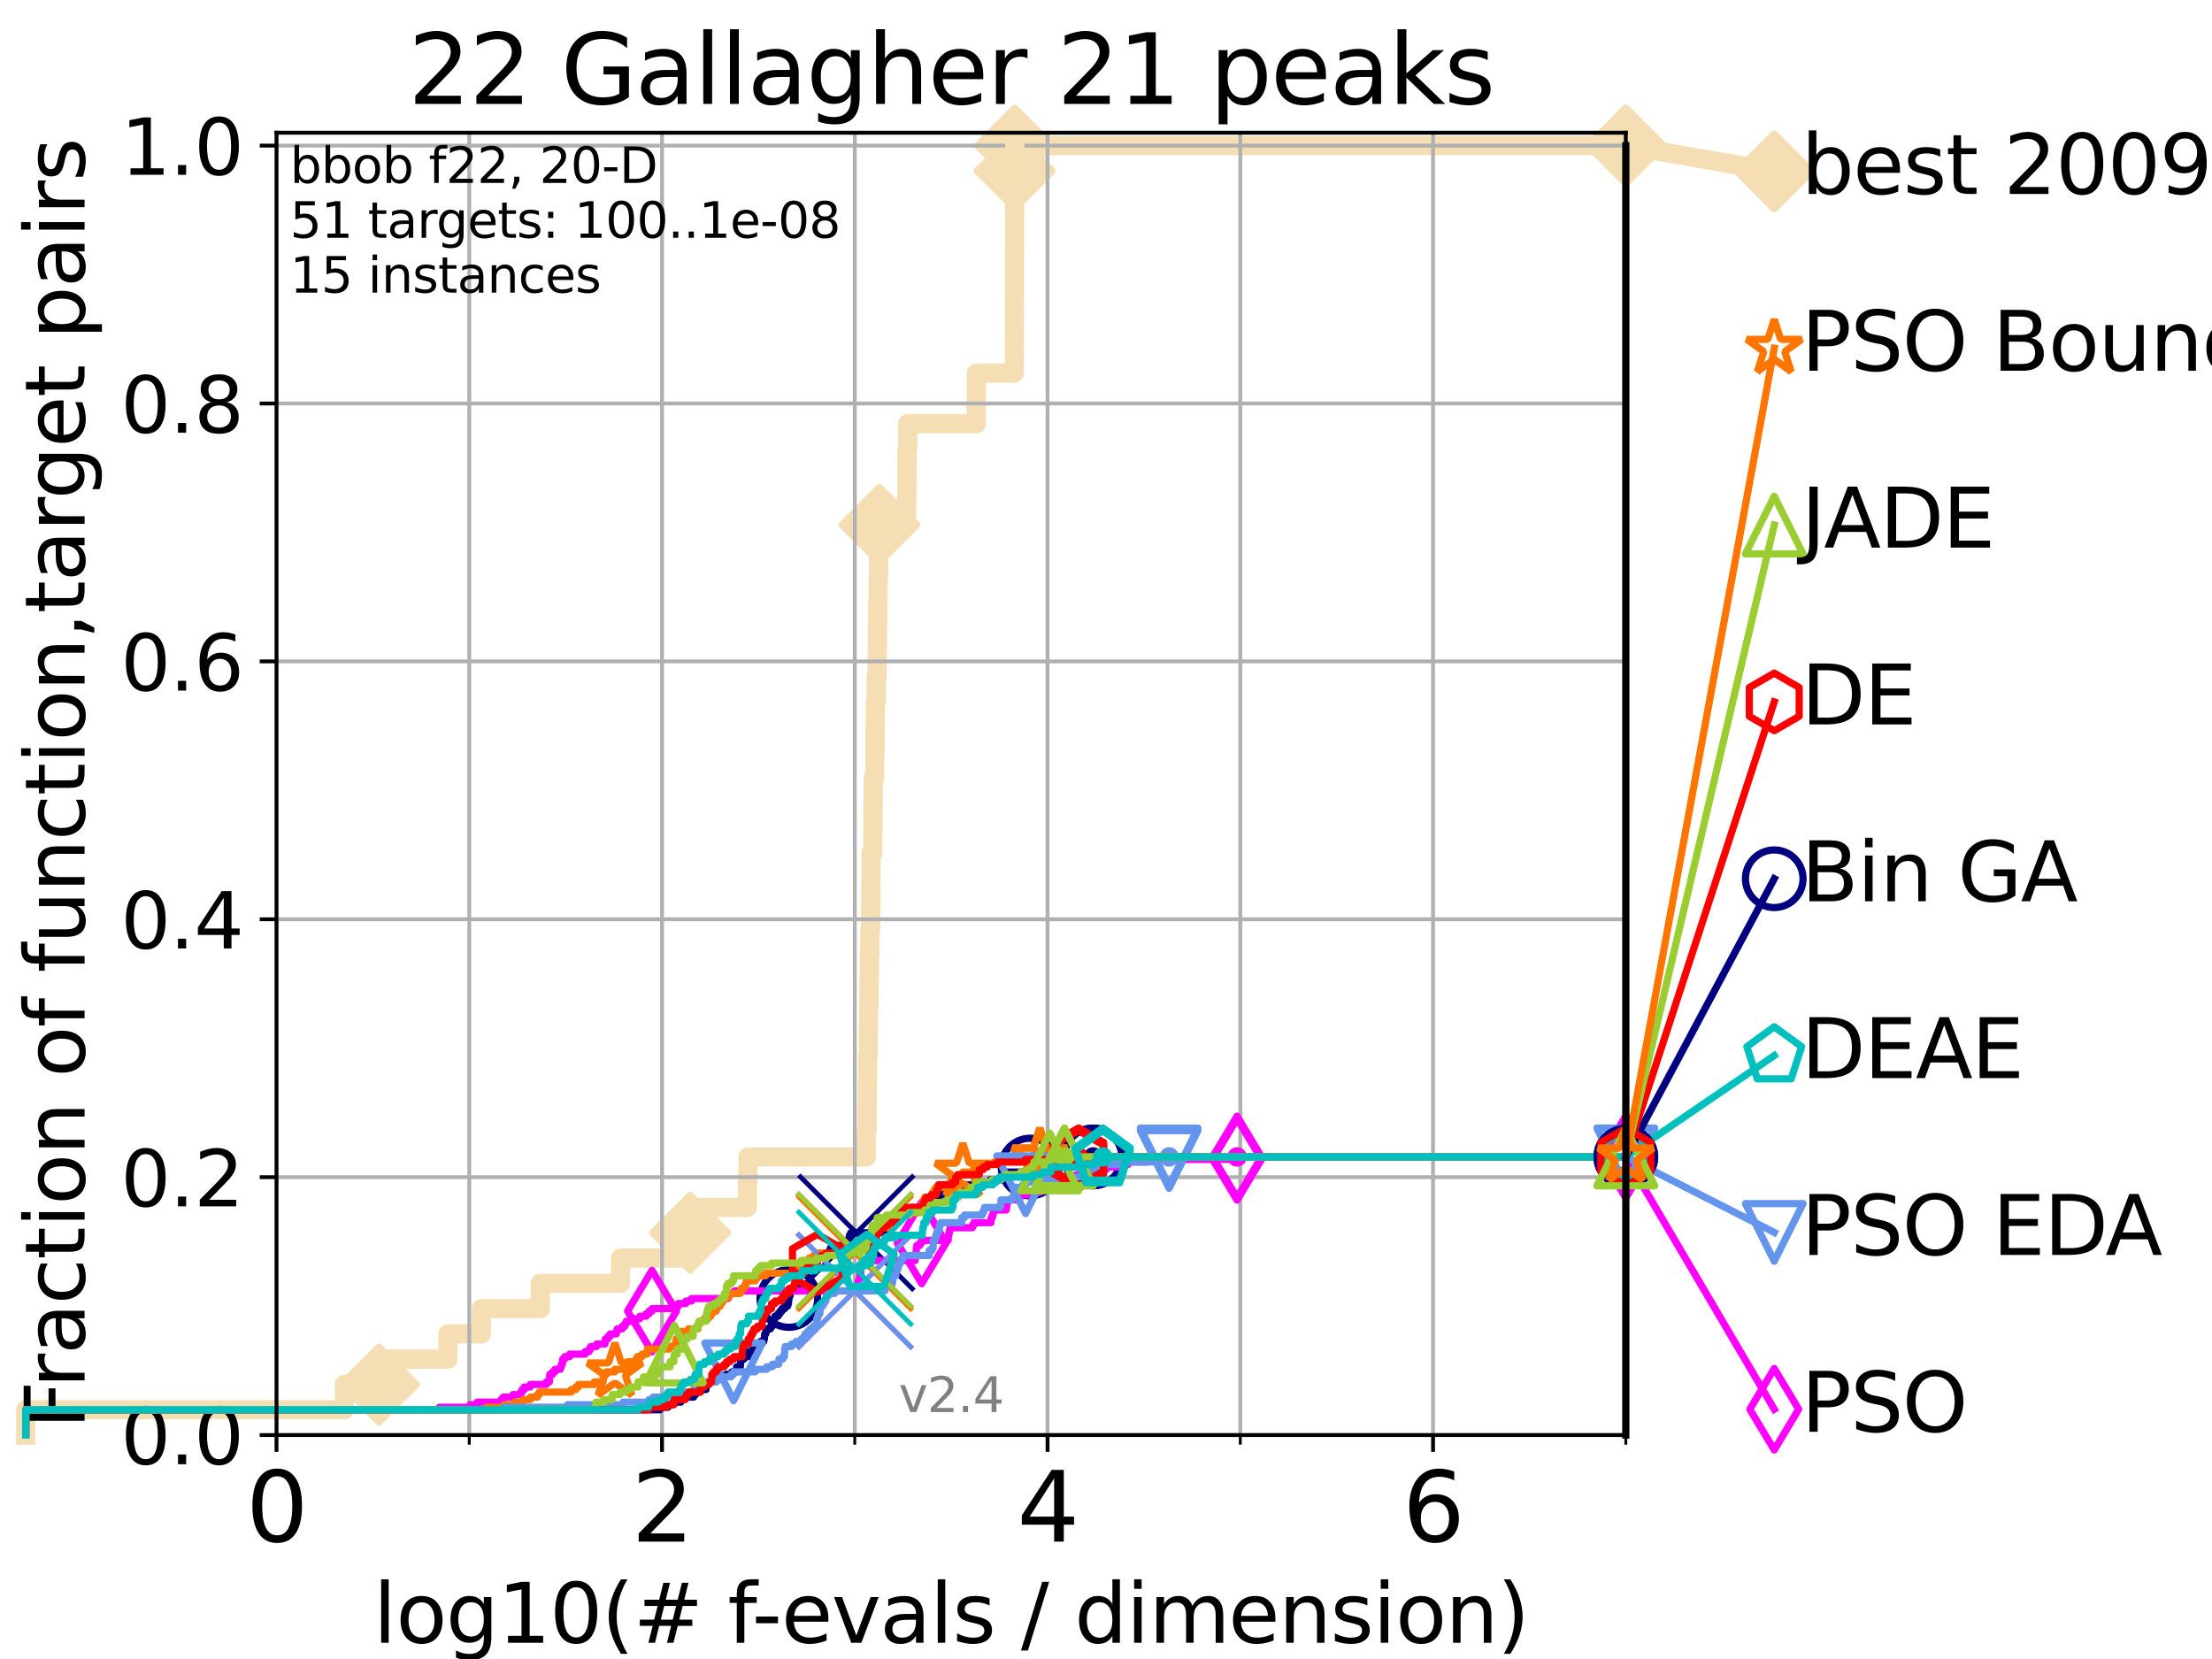 <?xml version="1.0" encoding="utf-8" standalone="no"?>
<!DOCTYPE svg PUBLIC "-//W3C//DTD SVG 1.1//EN"
  "http://www.w3.org/Graphics/SVG/1.1/DTD/svg11.dtd">
<svg height="345.6pt" version="1.1" viewBox="0 0 460.8 345.6" width="460.8pt" xmlns="http://www.w3.org/2000/svg" xmlns:xlink="http://www.w3.org/1999/xlink">
 <defs>
  <style type="text/css">*{stroke-linecap:butt;stroke-linejoin:round;}</style>
 </defs>
 <g id="figure_1">
  <g id="patch_1">
   <path d="M 0 345.6 
L 460.8 345.6 
L 460.8 0 
L 0 0 
z
" style="fill:#ffffff;"/>
  </g>
  <g id="axes_1">
   <g id="patch_2">
    <path d="M 57.6 298.944 
L 338.688 298.944 
L 338.688 27.648 
L 57.6 27.648 
z
" style="fill:#ffffff;"/>
   </g>
   <g id="line2d_1">
    <path d="M 5.357 298.944 
L 5.357 293.677 
L 71.742 293.677 
L 71.742 288.41 
L 78.942 288.41 
L 78.942 283.143 
L 93.31 283.143 
L 93.31 277.877 
L 100.268 277.877 
L 100.268 272.61 
L 112.544 272.61 
L 112.544 267.343 
L 129.276 267.343 
L 129.276 262.076 
L 143.691 262.076 
L 143.691 256.809 
L 143.772 256.809 
L 143.772 251.542 
L 155.679 251.542 
L 155.679 246.275 
L 155.804 246.275 
L 155.804 241.009 
L 180.436 241.009 
L 180.436 235.742 
L 180.624 235.742 
L 180.624 230.475 
L 180.678 230.475 
L 180.678 225.208 
L 180.718 225.208 
L 180.718 219.941 
L 180.872 219.941 
L 180.872 214.674 
L 180.937 214.674 
L 180.937 209.407 
L 181.033 209.407 
L 181.033 204.141 
L 181.095 204.141 
L 181.095 198.874 
L 181.196 198.874 
L 181.196 193.607 
L 181.364 193.607 
L 181.364 188.34 
L 181.4 188.34 
L 181.4 183.073 
L 181.442 183.073 
L 181.442 177.806 
L 181.822 177.806 
L 181.822 172.539 
L 181.866 172.539 
L 181.866 167.272 
L 181.921 167.272 
L 181.921 162.006 
L 182.216 162.006 
L 182.216 156.739 
L 182.279 156.739 
L 182.279 151.472 
L 182.354 151.472 
L 182.354 146.205 
L 182.517 146.205 
L 182.517 140.938 
L 182.736 140.938 
L 182.736 135.671 
L 182.773 135.671 
L 182.773 130.404 
L 182.856 130.404 
L 182.856 125.138 
L 182.923 125.138 
L 182.923 119.871 
L 183.036 119.871 
L 183.036 114.604 
L 183.201 114.604 
L 183.201 109.337 
L 188.853 109.337 
L 188.853 104.07 
L 188.917 104.07 
L 188.917 98.803 
L 188.942 98.803 
L 188.942 93.536 
L 189.096 93.536 
L 189.096 88.27 
L 203.362 88.27 
L 203.362 83.003 
L 203.394 83.003 
L 203.394 77.736 
L 211.314 77.736 
L 211.314 72.469 
L 211.323 72.469 
L 211.323 67.202 
L 211.334 67.202 
L 211.334 61.935 
L 211.341 61.935 
L 211.341 56.668 
L 211.347 56.668 
L 211.347 51.402 
L 211.362 51.402 
L 211.362 46.135 
L 211.367 46.135 
L 211.367 40.868 
L 211.372 40.868 
L 211.372 35.601 
L 211.385 35.601 
L 211.385 30.334 
L 338.688 30.334 
" style="fill:none;stroke:#f5deb3;stroke-linecap:square;stroke-width:4;"/>
   </g>
   <g id="line2d_2">
    <defs>
     <path d="M 0 7.778 
L 7.778 0 
L 0 -7.778 
L -7.778 0 
z
" id="m34f74427d1" style="stroke:#f5deb3;stroke-linejoin:miter;stroke-width:1.5;"/>
    </defs>
    <g>
     <use style="fill:#f5deb3;stroke:#f5deb3;stroke-linejoin:miter;stroke-width:1.5;" x="78.942" xlink:href="#m34f74427d1" y="288.41"/>
     <use style="fill:#f5deb3;stroke:#f5deb3;stroke-linejoin:miter;stroke-width:1.5;" x="143.772" xlink:href="#m34f74427d1" y="256.809"/>
     <use style="fill:#f5deb3;stroke:#f5deb3;stroke-linejoin:miter;stroke-width:1.5;" x="183.201" xlink:href="#m34f74427d1" y="109.337"/>
     <use style="fill:#f5deb3;stroke:#f5deb3;stroke-linejoin:miter;stroke-width:1.5;" x="211.385" xlink:href="#m34f74427d1" y="35.601"/>
     <use style="fill:#f5deb3;stroke:#f5deb3;stroke-linejoin:miter;stroke-width:1.5;" x="211.385" xlink:href="#m34f74427d1" y="30.334"/>
     <use style="fill:#f5deb3;stroke:#f5deb3;stroke-linejoin:miter;stroke-width:1.5;" x="338.688" xlink:href="#m34f74427d1" y="30.334"/>
    </g>
   </g>
   <g id="line2d_3">
    <path style="fill:none;stroke:#f5deb3;stroke-linecap:square;stroke-width:4;"/>
    <g/>
   </g>
   <g id="line2d_4">
    <path d="M 338.688 30.334 
L 369.608 35.706 
" style="fill:none;stroke:#f5deb3;stroke-linecap:square;stroke-width:4;"/>
    <g>
     <use style="fill:#f5deb3;stroke:#f5deb3;stroke-linejoin:miter;stroke-width:1.5;" x="338.688" xlink:href="#m34f74427d1" y="30.334"/>
     <use style="fill:#f5deb3;stroke:#f5deb3;stroke-linejoin:miter;stroke-width:1.5;" x="369.608" xlink:href="#m34f74427d1" y="35.706"/>
    </g>
   </g>
   <g id="matplotlib.axis_1">
    <g id="xtick_1">
     <g id="line2d_5">
      <path clip-path="url(#p40f2a6c63c)" d="M 57.6 298.944 
L 57.6 27.648 
" style="fill:none;stroke:#b0b0b0;stroke-linecap:square;stroke-width:0.8;"/>
     </g>
     <g id="line2d_6">
      <defs>
       <path d="M 0 0 
L 0 3.5 
" id="mba00150d5b" style="stroke:#000000;stroke-width:0.8;"/>
      </defs>
      <g>
       <use style="stroke:#000000;stroke-width:0.8;" x="57.6" xlink:href="#mba00150d5b" y="298.944"/>
      </g>
     </g>
     <g id="text_1">
      <!-- 0 -->
      <g transform="translate(51.237 321.141)scale(0.2 -0.2)">
       <defs>
        <path d="M 2034 4250 
Q 1547 4250 1301 3770 
Q 1056 3291 1056 2328 
Q 1056 1369 1301 889 
Q 1547 409 2034 409 
Q 2525 409 2770 889 
Q 3016 1369 3016 2328 
Q 3016 3291 2770 3770 
Q 2525 4250 2034 4250 
z
M 2034 4750 
Q 2819 4750 3233 4129 
Q 3647 3509 3647 2328 
Q 3647 1150 3233 529 
Q 2819 -91 2034 -91 
Q 1250 -91 836 529 
Q 422 1150 422 2328 
Q 422 3509 836 4129 
Q 1250 4750 2034 4750 
z
" id="DejaVuSans-30" transform="scale(0.016)"/>
       </defs>
       <use xlink:href="#DejaVuSans-30"/>
      </g>
     </g>
    </g>
    <g id="xtick_2">
     <g id="line2d_7">
      <path clip-path="url(#p40f2a6c63c)" d="M 137.911 298.944 
L 137.911 27.648 
" style="fill:none;stroke:#b0b0b0;stroke-linecap:square;stroke-width:0.8;"/>
     </g>
     <g id="line2d_8">
      <g>
       <use style="stroke:#000000;stroke-width:0.8;" x="137.911" xlink:href="#mba00150d5b" y="298.944"/>
      </g>
     </g>
     <g id="text_2">
      <!-- 2 -->
      <g transform="translate(131.548 321.141)scale(0.2 -0.2)">
       <defs>
        <path d="M 1228 531 
L 3431 531 
L 3431 0 
L 469 0 
L 469 531 
Q 828 903 1448 1529 
Q 2069 2156 2228 2338 
Q 2531 2678 2651 2914 
Q 2772 3150 2772 3378 
Q 2772 3750 2511 3984 
Q 2250 4219 1831 4219 
Q 1534 4219 1204 4116 
Q 875 4013 500 3803 
L 500 4441 
Q 881 4594 1212 4672 
Q 1544 4750 1819 4750 
Q 2544 4750 2975 4387 
Q 3406 4025 3406 3419 
Q 3406 3131 3298 2873 
Q 3191 2616 2906 2266 
Q 2828 2175 2409 1742 
Q 1991 1309 1228 531 
z
" id="DejaVuSans-32" transform="scale(0.016)"/>
       </defs>
       <use xlink:href="#DejaVuSans-32"/>
      </g>
     </g>
    </g>
    <g id="xtick_3">
     <g id="line2d_9">
      <path clip-path="url(#p40f2a6c63c)" d="M 218.222 298.944 
L 218.222 27.648 
" style="fill:none;stroke:#b0b0b0;stroke-linecap:square;stroke-width:0.8;"/>
     </g>
     <g id="line2d_10">
      <g>
       <use style="stroke:#000000;stroke-width:0.8;" x="218.222" xlink:href="#mba00150d5b" y="298.944"/>
      </g>
     </g>
     <g id="text_3">
      <!-- 4 -->
      <g transform="translate(211.859 321.141)scale(0.2 -0.2)">
       <defs>
        <path d="M 2419 4116 
L 825 1625 
L 2419 1625 
L 2419 4116 
z
M 2253 4666 
L 3047 4666 
L 3047 1625 
L 3713 1625 
L 3713 1100 
L 3047 1100 
L 3047 0 
L 2419 0 
L 2419 1100 
L 313 1100 
L 313 1709 
L 2253 4666 
z
" id="DejaVuSans-34" transform="scale(0.016)"/>
       </defs>
       <use xlink:href="#DejaVuSans-34"/>
      </g>
     </g>
    </g>
    <g id="xtick_4">
     <g id="line2d_11">
      <path clip-path="url(#p40f2a6c63c)" d="M 298.533 298.944 
L 298.533 27.648 
" style="fill:none;stroke:#b0b0b0;stroke-linecap:square;stroke-width:0.8;"/>
     </g>
     <g id="line2d_12">
      <g>
       <use style="stroke:#000000;stroke-width:0.8;" x="298.533" xlink:href="#mba00150d5b" y="298.944"/>
      </g>
     </g>
     <g id="text_4">
      <!-- 6 -->
      <g transform="translate(292.17 321.141)scale(0.2 -0.2)">
       <defs>
        <path d="M 2113 2584 
Q 1688 2584 1439 2293 
Q 1191 2003 1191 1497 
Q 1191 994 1439 701 
Q 1688 409 2113 409 
Q 2538 409 2786 701 
Q 3034 994 3034 1497 
Q 3034 2003 2786 2293 
Q 2538 2584 2113 2584 
z
M 3366 4563 
L 3366 3988 
Q 3128 4100 2886 4159 
Q 2644 4219 2406 4219 
Q 1781 4219 1451 3797 
Q 1122 3375 1075 2522 
Q 1259 2794 1537 2939 
Q 1816 3084 2150 3084 
Q 2853 3084 3261 2657 
Q 3669 2231 3669 1497 
Q 3669 778 3244 343 
Q 2819 -91 2113 -91 
Q 1303 -91 875 529 
Q 447 1150 447 2328 
Q 447 3434 972 4092 
Q 1497 4750 2381 4750 
Q 2619 4750 2861 4703 
Q 3103 4656 3366 4563 
z
" id="DejaVuSans-36" transform="scale(0.016)"/>
       </defs>
       <use xlink:href="#DejaVuSans-36"/>
      </g>
     </g>
    </g>
    <g id="xtick_5">
     <g id="line2d_13">
      <path clip-path="url(#p40f2a6c63c)" d="M 97.755 298.944 
L 97.755 27.648 
" style="fill:none;stroke:#b0b0b0;stroke-linecap:square;stroke-width:0.8;"/>
     </g>
     <g id="line2d_14">
      <defs>
       <path d="M 0 0 
L 0 2 
" id="m9c2a543167" style="stroke:#000000;stroke-width:0.6;"/>
      </defs>
      <g>
       <use style="stroke:#000000;stroke-width:0.6;" x="97.755" xlink:href="#m9c2a543167" y="298.944"/>
      </g>
     </g>
    </g>
    <g id="xtick_6">
     <g id="line2d_15">
      <path clip-path="url(#p40f2a6c63c)" d="M 178.066 298.944 
L 178.066 27.648 
" style="fill:none;stroke:#b0b0b0;stroke-linecap:square;stroke-width:0.8;"/>
     </g>
     <g id="line2d_16">
      <g>
       <use style="stroke:#000000;stroke-width:0.6;" x="178.066" xlink:href="#m9c2a543167" y="298.944"/>
      </g>
     </g>
    </g>
    <g id="xtick_7">
     <g id="line2d_17">
      <path clip-path="url(#p40f2a6c63c)" d="M 258.377 298.944 
L 258.377 27.648 
" style="fill:none;stroke:#b0b0b0;stroke-linecap:square;stroke-width:0.8;"/>
     </g>
     <g id="line2d_18">
      <g>
       <use style="stroke:#000000;stroke-width:0.6;" x="258.377" xlink:href="#m9c2a543167" y="298.944"/>
      </g>
     </g>
    </g>
    <g id="xtick_8">
     <g id="line2d_19">
      <path clip-path="url(#p40f2a6c63c)" d="M 338.688 298.944 
L 338.688 27.648 
" style="fill:none;stroke:#b0b0b0;stroke-linecap:square;stroke-width:0.8;"/>
     </g>
     <g id="line2d_20">
      <g>
       <use style="stroke:#000000;stroke-width:0.6;" x="338.688" xlink:href="#m9c2a543167" y="298.944"/>
      </g>
     </g>
    </g>
    <g id="text_5">
     <!-- log10(# f-evals / dimension) -->
     <g transform="translate(77.764 342.218)scale(0.17 -0.17)">
      <defs>
       <path d="M 603 4863 
L 1178 4863 
L 1178 0 
L 603 0 
L 603 4863 
z
" id="DejaVuSans-6c" transform="scale(0.016)"/>
       <path d="M 1959 3097 
Q 1497 3097 1228 2736 
Q 959 2375 959 1747 
Q 959 1119 1226 758 
Q 1494 397 1959 397 
Q 2419 397 2687 759 
Q 2956 1122 2956 1747 
Q 2956 2369 2687 2733 
Q 2419 3097 1959 3097 
z
M 1959 3584 
Q 2709 3584 3137 3096 
Q 3566 2609 3566 1747 
Q 3566 888 3137 398 
Q 2709 -91 1959 -91 
Q 1206 -91 779 398 
Q 353 888 353 1747 
Q 353 2609 779 3096 
Q 1206 3584 1959 3584 
z
" id="DejaVuSans-6f" transform="scale(0.016)"/>
       <path d="M 2906 1791 
Q 2906 2416 2648 2759 
Q 2391 3103 1925 3103 
Q 1463 3103 1205 2759 
Q 947 2416 947 1791 
Q 947 1169 1205 825 
Q 1463 481 1925 481 
Q 2391 481 2648 825 
Q 2906 1169 2906 1791 
z
M 3481 434 
Q 3481 -459 3084 -895 
Q 2688 -1331 1869 -1331 
Q 1566 -1331 1297 -1286 
Q 1028 -1241 775 -1147 
L 775 -588 
Q 1028 -725 1275 -790 
Q 1522 -856 1778 -856 
Q 2344 -856 2625 -561 
Q 2906 -266 2906 331 
L 2906 616 
Q 2728 306 2450 153 
Q 2172 0 1784 0 
Q 1141 0 747 490 
Q 353 981 353 1791 
Q 353 2603 747 3093 
Q 1141 3584 1784 3584 
Q 2172 3584 2450 3431 
Q 2728 3278 2906 2969 
L 2906 3500 
L 3481 3500 
L 3481 434 
z
" id="DejaVuSans-67" transform="scale(0.016)"/>
       <path d="M 794 531 
L 1825 531 
L 1825 4091 
L 703 3866 
L 703 4441 
L 1819 4666 
L 2450 4666 
L 2450 531 
L 3481 531 
L 3481 0 
L 794 0 
L 794 531 
z
" id="DejaVuSans-31" transform="scale(0.016)"/>
       <path d="M 1984 4856 
Q 1566 4138 1362 3434 
Q 1159 2731 1159 2009 
Q 1159 1288 1364 580 
Q 1569 -128 1984 -844 
L 1484 -844 
Q 1016 -109 783 600 
Q 550 1309 550 2009 
Q 550 2706 781 3412 
Q 1013 4119 1484 4856 
L 1984 4856 
z
" id="DejaVuSans-28" transform="scale(0.016)"/>
       <path d="M 3272 2816 
L 2363 2816 
L 2100 1772 
L 3016 1772 
L 3272 2816 
z
M 2803 4594 
L 2478 3297 
L 3391 3297 
L 3719 4594 
L 4219 4594 
L 3897 3297 
L 4872 3297 
L 4872 2816 
L 3775 2816 
L 3519 1772 
L 4513 1772 
L 4513 1294 
L 3397 1294 
L 3072 0 
L 2572 0 
L 2894 1294 
L 1978 1294 
L 1656 0 
L 1153 0 
L 1478 1294 
L 494 1294 
L 494 1772 
L 1594 1772 
L 1856 2816 
L 850 2816 
L 850 3297 
L 1978 3297 
L 2297 4594 
L 2803 4594 
z
" id="DejaVuSans-23" transform="scale(0.016)"/>
       <path id="DejaVuSans-20" transform="scale(0.016)"/>
       <path d="M 2375 4863 
L 2375 4384 
L 1825 4384 
Q 1516 4384 1395 4259 
Q 1275 4134 1275 3809 
L 1275 3500 
L 2222 3500 
L 2222 3053 
L 1275 3053 
L 1275 0 
L 697 0 
L 697 3053 
L 147 3053 
L 147 3500 
L 697 3500 
L 697 3744 
Q 697 4328 969 4595 
Q 1241 4863 1831 4863 
L 2375 4863 
z
" id="DejaVuSans-66" transform="scale(0.016)"/>
       <path d="M 313 2009 
L 1997 2009 
L 1997 1497 
L 313 1497 
L 313 2009 
z
" id="DejaVuSans-2d" transform="scale(0.016)"/>
       <path d="M 3597 1894 
L 3597 1613 
L 953 1613 
Q 991 1019 1311 708 
Q 1631 397 2203 397 
Q 2534 397 2845 478 
Q 3156 559 3463 722 
L 3463 178 
Q 3153 47 2828 -22 
Q 2503 -91 2169 -91 
Q 1331 -91 842 396 
Q 353 884 353 1716 
Q 353 2575 817 3079 
Q 1281 3584 2069 3584 
Q 2775 3584 3186 3129 
Q 3597 2675 3597 1894 
z
M 3022 2063 
Q 3016 2534 2758 2815 
Q 2500 3097 2075 3097 
Q 1594 3097 1305 2825 
Q 1016 2553 972 2059 
L 3022 2063 
z
" id="DejaVuSans-65" transform="scale(0.016)"/>
       <path d="M 191 3500 
L 800 3500 
L 1894 563 
L 2988 3500 
L 3597 3500 
L 2284 0 
L 1503 0 
L 191 3500 
z
" id="DejaVuSans-76" transform="scale(0.016)"/>
       <path d="M 2194 1759 
Q 1497 1759 1228 1600 
Q 959 1441 959 1056 
Q 959 750 1161 570 
Q 1363 391 1709 391 
Q 2188 391 2477 730 
Q 2766 1069 2766 1631 
L 2766 1759 
L 2194 1759 
z
M 3341 1997 
L 3341 0 
L 2766 0 
L 2766 531 
Q 2569 213 2275 61 
Q 1981 -91 1556 -91 
Q 1019 -91 701 211 
Q 384 513 384 1019 
Q 384 1609 779 1909 
Q 1175 2209 1959 2209 
L 2766 2209 
L 2766 2266 
Q 2766 2663 2505 2880 
Q 2244 3097 1772 3097 
Q 1472 3097 1187 3025 
Q 903 2953 641 2809 
L 641 3341 
Q 956 3463 1253 3523 
Q 1550 3584 1831 3584 
Q 2591 3584 2966 3190 
Q 3341 2797 3341 1997 
z
" id="DejaVuSans-61" transform="scale(0.016)"/>
       <path d="M 2834 3397 
L 2834 2853 
Q 2591 2978 2328 3040 
Q 2066 3103 1784 3103 
Q 1356 3103 1142 2972 
Q 928 2841 928 2578 
Q 928 2378 1081 2264 
Q 1234 2150 1697 2047 
L 1894 2003 
Q 2506 1872 2764 1633 
Q 3022 1394 3022 966 
Q 3022 478 2636 193 
Q 2250 -91 1575 -91 
Q 1294 -91 989 -36 
Q 684 19 347 128 
L 347 722 
Q 666 556 975 473 
Q 1284 391 1588 391 
Q 1994 391 2212 530 
Q 2431 669 2431 922 
Q 2431 1156 2273 1281 
Q 2116 1406 1581 1522 
L 1381 1569 
Q 847 1681 609 1914 
Q 372 2147 372 2553 
Q 372 3047 722 3315 
Q 1072 3584 1716 3584 
Q 2034 3584 2315 3537 
Q 2597 3491 2834 3397 
z
" id="DejaVuSans-73" transform="scale(0.016)"/>
       <path d="M 1625 4666 
L 2156 4666 
L 531 -594 
L 0 -594 
L 1625 4666 
z
" id="DejaVuSans-2f" transform="scale(0.016)"/>
       <path d="M 2906 2969 
L 2906 4863 
L 3481 4863 
L 3481 0 
L 2906 0 
L 2906 525 
Q 2725 213 2448 61 
Q 2172 -91 1784 -91 
Q 1150 -91 751 415 
Q 353 922 353 1747 
Q 353 2572 751 3078 
Q 1150 3584 1784 3584 
Q 2172 3584 2448 3432 
Q 2725 3281 2906 2969 
z
M 947 1747 
Q 947 1113 1208 752 
Q 1469 391 1925 391 
Q 2381 391 2643 752 
Q 2906 1113 2906 1747 
Q 2906 2381 2643 2742 
Q 2381 3103 1925 3103 
Q 1469 3103 1208 2742 
Q 947 2381 947 1747 
z
" id="DejaVuSans-64" transform="scale(0.016)"/>
       <path d="M 603 3500 
L 1178 3500 
L 1178 0 
L 603 0 
L 603 3500 
z
M 603 4863 
L 1178 4863 
L 1178 4134 
L 603 4134 
L 603 4863 
z
" id="DejaVuSans-69" transform="scale(0.016)"/>
       <path d="M 3328 2828 
Q 3544 3216 3844 3400 
Q 4144 3584 4550 3584 
Q 5097 3584 5394 3201 
Q 5691 2819 5691 2113 
L 5691 0 
L 5113 0 
L 5113 2094 
Q 5113 2597 4934 2840 
Q 4756 3084 4391 3084 
Q 3944 3084 3684 2787 
Q 3425 2491 3425 1978 
L 3425 0 
L 2847 0 
L 2847 2094 
Q 2847 2600 2669 2842 
Q 2491 3084 2119 3084 
Q 1678 3084 1418 2786 
Q 1159 2488 1159 1978 
L 1159 0 
L 581 0 
L 581 3500 
L 1159 3500 
L 1159 2956 
Q 1356 3278 1631 3431 
Q 1906 3584 2284 3584 
Q 2666 3584 2933 3390 
Q 3200 3197 3328 2828 
z
" id="DejaVuSans-6d" transform="scale(0.016)"/>
       <path d="M 3513 2113 
L 3513 0 
L 2938 0 
L 2938 2094 
Q 2938 2591 2744 2837 
Q 2550 3084 2163 3084 
Q 1697 3084 1428 2787 
Q 1159 2491 1159 1978 
L 1159 0 
L 581 0 
L 581 3500 
L 1159 3500 
L 1159 2956 
Q 1366 3272 1645 3428 
Q 1925 3584 2291 3584 
Q 2894 3584 3203 3211 
Q 3513 2838 3513 2113 
z
" id="DejaVuSans-6e" transform="scale(0.016)"/>
       <path d="M 513 4856 
L 1013 4856 
Q 1481 4119 1714 3412 
Q 1947 2706 1947 2009 
Q 1947 1309 1714 600 
Q 1481 -109 1013 -844 
L 513 -844 
Q 928 -128 1133 580 
Q 1338 1288 1338 2009 
Q 1338 2731 1133 3434 
Q 928 4138 513 4856 
z
" id="DejaVuSans-29" transform="scale(0.016)"/>
      </defs>
      <use xlink:href="#DejaVuSans-6c"/>
      <use x="27.783" xlink:href="#DejaVuSans-6f"/>
      <use x="88.965" xlink:href="#DejaVuSans-67"/>
      <use x="152.441" xlink:href="#DejaVuSans-31"/>
      <use x="216.064" xlink:href="#DejaVuSans-30"/>
      <use x="279.688" xlink:href="#DejaVuSans-28"/>
      <use x="318.701" xlink:href="#DejaVuSans-23"/>
      <use x="402.49" xlink:href="#DejaVuSans-20"/>
      <use x="434.277" xlink:href="#DejaVuSans-66"/>
      <use x="463.982" xlink:href="#DejaVuSans-2d"/>
      <use x="500.066" xlink:href="#DejaVuSans-65"/>
      <use x="561.59" xlink:href="#DejaVuSans-76"/>
      <use x="620.77" xlink:href="#DejaVuSans-61"/>
      <use x="682.049" xlink:href="#DejaVuSans-6c"/>
      <use x="709.832" xlink:href="#DejaVuSans-73"/>
      <use x="761.932" xlink:href="#DejaVuSans-20"/>
      <use x="793.719" xlink:href="#DejaVuSans-2f"/>
      <use x="827.41" xlink:href="#DejaVuSans-20"/>
      <use x="859.197" xlink:href="#DejaVuSans-64"/>
      <use x="922.674" xlink:href="#DejaVuSans-69"/>
      <use x="950.457" xlink:href="#DejaVuSans-6d"/>
      <use x="1047.869" xlink:href="#DejaVuSans-65"/>
      <use x="1109.393" xlink:href="#DejaVuSans-6e"/>
      <use x="1172.771" xlink:href="#DejaVuSans-73"/>
      <use x="1224.871" xlink:href="#DejaVuSans-69"/>
      <use x="1252.654" xlink:href="#DejaVuSans-6f"/>
      <use x="1313.836" xlink:href="#DejaVuSans-6e"/>
      <use x="1377.215" xlink:href="#DejaVuSans-29"/>
     </g>
    </g>
   </g>
   <g id="matplotlib.axis_2">
    <g id="ytick_1">
     <g id="line2d_21">
      <path clip-path="url(#p40f2a6c63c)" d="M 57.6 298.944 
L 338.688 298.944 
" style="fill:none;stroke:#b0b0b0;stroke-linecap:square;stroke-width:0.8;"/>
     </g>
     <g id="line2d_22">
      <defs>
       <path d="M 0 0 
L -3.5 0 
" id="ma1ccd5bd6a" style="stroke:#000000;stroke-width:0.8;"/>
      </defs>
      <g>
       <use style="stroke:#000000;stroke-width:0.8;" x="57.6" xlink:href="#ma1ccd5bd6a" y="298.944"/>
      </g>
     </g>
     <g id="text_6">
      <!-- 0.0 -->
      <g transform="translate(25.155 305.023)scale(0.16 -0.16)">
       <defs>
        <path d="M 684 794 
L 1344 794 
L 1344 0 
L 684 0 
L 684 794 
z
" id="DejaVuSans-2e" transform="scale(0.016)"/>
       </defs>
       <use xlink:href="#DejaVuSans-30"/>
       <use x="63.623" xlink:href="#DejaVuSans-2e"/>
       <use x="95.41" xlink:href="#DejaVuSans-30"/>
      </g>
     </g>
    </g>
    <g id="ytick_2">
     <g id="line2d_23">
      <path clip-path="url(#p40f2a6c63c)" d="M 57.6 245.222 
L 338.688 245.222 
" style="fill:none;stroke:#b0b0b0;stroke-linecap:square;stroke-width:0.8;"/>
     </g>
     <g id="line2d_24">
      <g>
       <use style="stroke:#000000;stroke-width:0.8;" x="57.6" xlink:href="#ma1ccd5bd6a" y="245.222"/>
      </g>
     </g>
     <g id="text_7">
      <!-- 0.2 -->
      <g transform="translate(25.155 251.301)scale(0.16 -0.16)">
       <use xlink:href="#DejaVuSans-30"/>
       <use x="63.623" xlink:href="#DejaVuSans-2e"/>
       <use x="95.41" xlink:href="#DejaVuSans-32"/>
      </g>
     </g>
    </g>
    <g id="ytick_3">
     <g id="line2d_25">
      <path clip-path="url(#p40f2a6c63c)" d="M 57.6 191.5 
L 338.688 191.5 
" style="fill:none;stroke:#b0b0b0;stroke-linecap:square;stroke-width:0.8;"/>
     </g>
     <g id="line2d_26">
      <g>
       <use style="stroke:#000000;stroke-width:0.8;" x="57.6" xlink:href="#ma1ccd5bd6a" y="191.5"/>
      </g>
     </g>
     <g id="text_8">
      <!-- 0.4 -->
      <g transform="translate(25.155 197.579)scale(0.16 -0.16)">
       <use xlink:href="#DejaVuSans-30"/>
       <use x="63.623" xlink:href="#DejaVuSans-2e"/>
       <use x="95.41" xlink:href="#DejaVuSans-34"/>
      </g>
     </g>
    </g>
    <g id="ytick_4">
     <g id="line2d_27">
      <path clip-path="url(#p40f2a6c63c)" d="M 57.6 137.778 
L 338.688 137.778 
" style="fill:none;stroke:#b0b0b0;stroke-linecap:square;stroke-width:0.8;"/>
     </g>
     <g id="line2d_28">
      <g>
       <use style="stroke:#000000;stroke-width:0.8;" x="57.6" xlink:href="#ma1ccd5bd6a" y="137.778"/>
      </g>
     </g>
     <g id="text_9">
      <!-- 0.6 -->
      <g transform="translate(25.155 143.857)scale(0.16 -0.16)">
       <use xlink:href="#DejaVuSans-30"/>
       <use x="63.623" xlink:href="#DejaVuSans-2e"/>
       <use x="95.41" xlink:href="#DejaVuSans-36"/>
      </g>
     </g>
    </g>
    <g id="ytick_5">
     <g id="line2d_29">
      <path clip-path="url(#p40f2a6c63c)" d="M 57.6 84.056 
L 338.688 84.056 
" style="fill:none;stroke:#b0b0b0;stroke-linecap:square;stroke-width:0.8;"/>
     </g>
     <g id="line2d_30">
      <g>
       <use style="stroke:#000000;stroke-width:0.8;" x="57.6" xlink:href="#ma1ccd5bd6a" y="84.056"/>
      </g>
     </g>
     <g id="text_10">
      <!-- 0.8 -->
      <g transform="translate(25.155 90.135)scale(0.16 -0.16)">
       <defs>
        <path d="M 2034 2216 
Q 1584 2216 1326 1975 
Q 1069 1734 1069 1313 
Q 1069 891 1326 650 
Q 1584 409 2034 409 
Q 2484 409 2743 651 
Q 3003 894 3003 1313 
Q 3003 1734 2745 1975 
Q 2488 2216 2034 2216 
z
M 1403 2484 
Q 997 2584 770 2862 
Q 544 3141 544 3541 
Q 544 4100 942 4425 
Q 1341 4750 2034 4750 
Q 2731 4750 3128 4425 
Q 3525 4100 3525 3541 
Q 3525 3141 3298 2862 
Q 3072 2584 2669 2484 
Q 3125 2378 3379 2068 
Q 3634 1759 3634 1313 
Q 3634 634 3220 271 
Q 2806 -91 2034 -91 
Q 1263 -91 848 271 
Q 434 634 434 1313 
Q 434 1759 690 2068 
Q 947 2378 1403 2484 
z
M 1172 3481 
Q 1172 3119 1398 2916 
Q 1625 2713 2034 2713 
Q 2441 2713 2670 2916 
Q 2900 3119 2900 3481 
Q 2900 3844 2670 4047 
Q 2441 4250 2034 4250 
Q 1625 4250 1398 4047 
Q 1172 3844 1172 3481 
z
" id="DejaVuSans-38" transform="scale(0.016)"/>
       </defs>
       <use xlink:href="#DejaVuSans-30"/>
       <use x="63.623" xlink:href="#DejaVuSans-2e"/>
       <use x="95.41" xlink:href="#DejaVuSans-38"/>
      </g>
     </g>
    </g>
    <g id="ytick_6">
     <g id="line2d_31">
      <path clip-path="url(#p40f2a6c63c)" d="M 57.6 30.334 
L 338.688 30.334 
" style="fill:none;stroke:#b0b0b0;stroke-linecap:square;stroke-width:0.8;"/>
     </g>
     <g id="line2d_32">
      <g>
       <use style="stroke:#000000;stroke-width:0.8;" x="57.6" xlink:href="#ma1ccd5bd6a" y="30.334"/>
      </g>
     </g>
     <g id="text_11">
      <!-- 1.0 -->
      <g transform="translate(25.155 36.413)scale(0.16 -0.16)">
       <use xlink:href="#DejaVuSans-31"/>
       <use x="63.623" xlink:href="#DejaVuSans-2e"/>
       <use x="95.41" xlink:href="#DejaVuSans-30"/>
      </g>
     </g>
    </g>
    <g id="text_12">
     <!-- Fraction of function,target pairs -->
     <g transform="translate(17.62 297.681)rotate(-90)scale(0.17 -0.17)">
      <defs>
       <path d="M 628 4666 
L 3309 4666 
L 3309 4134 
L 1259 4134 
L 1259 2759 
L 3109 2759 
L 3109 2228 
L 1259 2228 
L 1259 0 
L 628 0 
L 628 4666 
z
" id="DejaVuSans-46" transform="scale(0.016)"/>
       <path d="M 2631 2963 
Q 2534 3019 2420 3045 
Q 2306 3072 2169 3072 
Q 1681 3072 1420 2755 
Q 1159 2438 1159 1844 
L 1159 0 
L 581 0 
L 581 3500 
L 1159 3500 
L 1159 2956 
Q 1341 3275 1631 3429 
Q 1922 3584 2338 3584 
Q 2397 3584 2469 3576 
Q 2541 3569 2628 3553 
L 2631 2963 
z
" id="DejaVuSans-72" transform="scale(0.016)"/>
       <path d="M 3122 3366 
L 3122 2828 
Q 2878 2963 2633 3030 
Q 2388 3097 2138 3097 
Q 1578 3097 1268 2742 
Q 959 2388 959 1747 
Q 959 1106 1268 751 
Q 1578 397 2138 397 
Q 2388 397 2633 464 
Q 2878 531 3122 666 
L 3122 134 
Q 2881 22 2623 -34 
Q 2366 -91 2075 -91 
Q 1284 -91 818 406 
Q 353 903 353 1747 
Q 353 2603 823 3093 
Q 1294 3584 2113 3584 
Q 2378 3584 2631 3529 
Q 2884 3475 3122 3366 
z
" id="DejaVuSans-63" transform="scale(0.016)"/>
       <path d="M 1172 4494 
L 1172 3500 
L 2356 3500 
L 2356 3053 
L 1172 3053 
L 1172 1153 
Q 1172 725 1289 603 
Q 1406 481 1766 481 
L 2356 481 
L 2356 0 
L 1766 0 
Q 1100 0 847 248 
Q 594 497 594 1153 
L 594 3053 
L 172 3053 
L 172 3500 
L 594 3500 
L 594 4494 
L 1172 4494 
z
" id="DejaVuSans-74" transform="scale(0.016)"/>
       <path d="M 544 1381 
L 544 3500 
L 1119 3500 
L 1119 1403 
Q 1119 906 1312 657 
Q 1506 409 1894 409 
Q 2359 409 2629 706 
Q 2900 1003 2900 1516 
L 2900 3500 
L 3475 3500 
L 3475 0 
L 2900 0 
L 2900 538 
Q 2691 219 2414 64 
Q 2138 -91 1772 -91 
Q 1169 -91 856 284 
Q 544 659 544 1381 
z
M 1991 3584 
L 1991 3584 
z
" id="DejaVuSans-75" transform="scale(0.016)"/>
       <path d="M 750 794 
L 1409 794 
L 1409 256 
L 897 -744 
L 494 -744 
L 750 256 
L 750 794 
z
" id="DejaVuSans-2c" transform="scale(0.016)"/>
       <path d="M 1159 525 
L 1159 -1331 
L 581 -1331 
L 581 3500 
L 1159 3500 
L 1159 2969 
Q 1341 3281 1617 3432 
Q 1894 3584 2278 3584 
Q 2916 3584 3314 3078 
Q 3713 2572 3713 1747 
Q 3713 922 3314 415 
Q 2916 -91 2278 -91 
Q 1894 -91 1617 61 
Q 1341 213 1159 525 
z
M 3116 1747 
Q 3116 2381 2855 2742 
Q 2594 3103 2138 3103 
Q 1681 3103 1420 2742 
Q 1159 2381 1159 1747 
Q 1159 1113 1420 752 
Q 1681 391 2138 391 
Q 2594 391 2855 752 
Q 3116 1113 3116 1747 
z
" id="DejaVuSans-70" transform="scale(0.016)"/>
      </defs>
      <use xlink:href="#DejaVuSans-46"/>
      <use x="50.27" xlink:href="#DejaVuSans-72"/>
      <use x="91.383" xlink:href="#DejaVuSans-61"/>
      <use x="152.662" xlink:href="#DejaVuSans-63"/>
      <use x="207.643" xlink:href="#DejaVuSans-74"/>
      <use x="246.852" xlink:href="#DejaVuSans-69"/>
      <use x="274.635" xlink:href="#DejaVuSans-6f"/>
      <use x="335.816" xlink:href="#DejaVuSans-6e"/>
      <use x="399.195" xlink:href="#DejaVuSans-20"/>
      <use x="430.982" xlink:href="#DejaVuSans-6f"/>
      <use x="492.164" xlink:href="#DejaVuSans-66"/>
      <use x="527.369" xlink:href="#DejaVuSans-20"/>
      <use x="559.156" xlink:href="#DejaVuSans-66"/>
      <use x="594.361" xlink:href="#DejaVuSans-75"/>
      <use x="657.74" xlink:href="#DejaVuSans-6e"/>
      <use x="721.119" xlink:href="#DejaVuSans-63"/>
      <use x="776.1" xlink:href="#DejaVuSans-74"/>
      <use x="815.309" xlink:href="#DejaVuSans-69"/>
      <use x="843.092" xlink:href="#DejaVuSans-6f"/>
      <use x="904.273" xlink:href="#DejaVuSans-6e"/>
      <use x="967.652" xlink:href="#DejaVuSans-2c"/>
      <use x="999.439" xlink:href="#DejaVuSans-74"/>
      <use x="1038.648" xlink:href="#DejaVuSans-61"/>
      <use x="1099.928" xlink:href="#DejaVuSans-72"/>
      <use x="1139.291" xlink:href="#DejaVuSans-67"/>
      <use x="1202.768" xlink:href="#DejaVuSans-65"/>
      <use x="1264.291" xlink:href="#DejaVuSans-74"/>
      <use x="1303.5" xlink:href="#DejaVuSans-20"/>
      <use x="1335.287" xlink:href="#DejaVuSans-70"/>
      <use x="1398.764" xlink:href="#DejaVuSans-61"/>
      <use x="1460.043" xlink:href="#DejaVuSans-69"/>
      <use x="1487.826" xlink:href="#DejaVuSans-72"/>
      <use x="1528.939" xlink:href="#DejaVuSans-73"/>
     </g>
    </g>
   </g>
   <g id="line2d_33">
    <defs>
     <path d="M 0 1.5 
C 0.398 1.5 0.779 1.342 1.061 1.061 
C 1.342 0.779 1.5 0.398 1.5 0 
C 1.5 -0.398 1.342 -0.779 1.061 -1.061 
C 0.779 -1.342 0.398 -1.5 0 -1.5 
C -0.398 -1.5 -0.779 -1.342 -1.061 -1.061 
C -1.342 -0.779 -1.5 -0.398 -1.5 0 
C -1.5 0.398 -1.342 0.779 -1.061 1.061 
C -0.779 1.342 -0.398 1.5 0 1.5 
z
" id="m7466bca2ab" style="stroke:#f5deb3;"/>
    </defs>
    <g>
     <use style="fill:#f5deb3;stroke:#f5deb3;" x="211.385" xlink:href="#m7466bca2ab" y="30.334"/>
     <use style="fill:#f5deb3;stroke:#f5deb3;" x="211.385" xlink:href="#m7466bca2ab" y="30.334"/>
    </g>
   </g>
   <g id="line2d_34">
    <defs>
     <path d="M 0 1.5 
C 0.398 1.5 0.779 1.342 1.061 1.061 
C 1.342 0.779 1.5 0.398 1.5 0 
C 1.5 -0.398 1.342 -0.779 1.061 -1.061 
C 0.779 -1.342 0.398 -1.5 0 -1.5 
C -0.398 -1.5 -0.779 -1.342 -1.061 -1.061 
C -1.342 -0.779 -1.5 -0.398 -1.5 0 
C -1.5 0.398 -1.342 0.779 -1.061 1.061 
C -0.779 1.342 -0.398 1.5 0 1.5 
z
" id="m9239cd89a6" style="stroke:#000080;"/>
    </defs>
    <g>
     <use style="fill:#000080;stroke:#000080;" x="227.713" xlink:href="#m9239cd89a6" y="241.009"/>
     <use style="fill:#000080;stroke:#000080;" x="227.713" xlink:href="#m9239cd89a6" y="241.009"/>
    </g>
   </g>
   <g id="line2d_35">
    <path d="M 5.357 298.944 
L 5.357 293.677 
L 137.469 293.677 
L 137.469 293.15 
L 139.156 293.15 
L 139.156 292.624 
L 140.196 292.624 
L 140.196 292.097 
L 141.837 292.097 
L 141.837 291.57 
L 141.997 291.57 
L 141.997 291.044 
L 144.499 291.044 
L 144.499 290.517 
L 144.906 290.517 
L 144.906 289.99 
L 145.932 289.99 
L 145.932 289.464 
L 147.088 289.464 
L 147.144 288.41 
L 147.226 288.41 
L 147.226 287.884 
L 148.431 287.884 
L 148.431 287.357 
L 150.4 287.357 
L 150.4 286.83 
L 151.215 286.83 
L 151.215 286.304 
L 152.474 286.304 
L 152.474 285.777 
L 153.449 285.777 
L 153.449 284.723 
L 154.225 284.723 
L 154.297 283.67 
L 154.406 283.67 
L 154.406 283.143 
L 154.959 283.143 
L 154.959 282.617 
L 155.892 282.617 
L 155.895 281.563 
L 156.859 281.563 
L 156.859 281.037 
L 157.249 281.037 
L 157.249 280.51 
L 157.821 280.51 
L 157.821 279.983 
L 158.439 279.983 
L 158.439 279.457 
L 159.114 279.457 
L 159.114 278.93 
L 159.245 278.93 
L 159.301 277.877 
L 159.527 277.877 
L 159.527 277.35 
L 159.708 277.35 
L 159.708 276.823 
L 160.502 276.823 
L 160.502 276.296 
L 160.903 276.296 
L 161.01 275.243 
L 161.288 275.243 
L 161.288 274.716 
L 161.416 274.716 
L 161.416 274.19 
L 162.072 274.19 
L 162.072 273.663 
L 162.49 273.663 
L 162.49 273.136 
L 162.894 273.136 
L 162.894 272.61 
L 163.499 272.61 
L 163.499 272.083 
L 164.1 272.083 
L 164.1 271.556 
L 164.263 271.556 
L 164.336 270.503 
L 164.397 270.503 
L 164.397 269.976 
L 164.587 269.976 
L 164.686 268.923 
L 165.321 268.923 
L 165.321 268.396 
L 165.739 268.396 
L 165.752 267.343 
L 166.388 267.343 
L 166.484 265.763 
L 166.514 265.763 
L 166.514 265.236 
L 166.64 265.236 
L 166.64 264.709 
L 167.465 264.709 
L 167.555 263.656 
L 167.794 263.656 
L 167.794 263.129 
L 169.104 263.129 
L 169.198 262.076 
L 171.273 262.076 
L 171.273 261.549 
L 171.714 261.549 
L 171.714 261.023 
L 172.799 261.023 
L 172.799 260.496 
L 172.984 260.496 
L 172.984 259.969 
L 173.898 259.969 
L 173.898 259.443 
L 175.793 259.443 
L 175.793 258.916 
L 176.436 258.916 
L 176.436 258.389 
L 176.868 258.389 
L 176.945 257.336 
L 177.221 257.336 
L 177.221 256.809 
L 183.528 256.809 
L 183.528 256.282 
L 184.576 256.282 
L 184.576 255.756 
L 184.939 255.756 
L 184.939 255.229 
L 185.123 255.229 
L 185.123 254.702 
L 185.276 254.702 
L 185.337 253.649 
L 185.973 253.649 
L 185.973 253.122 
L 188.376 253.122 
L 188.376 252.596 
L 189.734 252.596 
L 189.734 251.542 
L 193.235 251.542 
L 193.235 251.016 
L 193.671 251.016 
L 193.671 250.489 
L 194.261 250.489 
L 194.261 249.962 
L 195.497 249.962 
L 195.497 248.909 
L 196.922 248.909 
L 196.922 248.382 
L 197.354 248.382 
L 197.354 247.855 
L 199.864 247.855 
L 199.864 247.329 
L 201.547 247.329 
L 201.547 246.802 
L 204.579 246.802 
L 204.579 246.275 
L 206.341 246.275 
L 206.341 245.749 
L 208.903 245.749 
L 208.903 245.222 
L 209.326 245.222 
L 209.326 244.695 
L 209.54 244.695 
L 209.54 244.169 
L 213.913 244.169 
L 213.913 243.642 
L 214.581 243.642 
L 214.581 243.115 
L 219.672 243.115 
L 219.672 242.589 
L 220.075 242.589 
L 220.075 241.535 
L 227.713 241.535 
L 227.713 241.009 
L 338.688 241.009 
L 338.688 241.009 
" style="fill:none;stroke:#000080;stroke-linecap:square;stroke-width:1.5;"/>
   </g>
   <g id="line2d_36">
    <defs>
     <path d="M 0 6 
C 1.591 6 3.117 5.368 4.243 4.243 
C 5.368 3.117 6 1.591 6 0 
C 6 -1.591 5.368 -3.117 4.243 -4.243 
C 3.117 -5.368 1.591 -6 0 -6 
C -1.591 -6 -3.117 -5.368 -4.243 -4.243 
C -5.368 -3.117 -6 -1.591 -6 0 
C -6 1.591 -5.368 3.117 -4.243 4.243 
C -3.117 5.368 -1.591 6 0 6 
z
" id="md56d2d5b18" style="stroke:#000080;stroke-width:1.5;"/>
    </defs>
    <g>
     <use style="fill-opacity:0;stroke:#000080;stroke-width:1.5;" x="164.336" xlink:href="#md56d2d5b18" y="270.503"/>
     <use style="fill-opacity:0;stroke:#000080;stroke-width:1.5;" x="214.581" xlink:href="#md56d2d5b18" y="243.115"/>
     <use style="fill-opacity:0;stroke:#000080;stroke-width:1.5;" x="227.713" xlink:href="#md56d2d5b18" y="241.009"/>
     <use style="fill-opacity:0;stroke:#000080;stroke-width:1.5;" x="227.713" xlink:href="#md56d2d5b18" y="241.009"/>
     <use style="fill-opacity:0;stroke:#000080;stroke-width:1.5;" x="338.688" xlink:href="#md56d2d5b18" y="241.009"/>
    </g>
   </g>
   <g id="line2d_37">
    <path style="fill:none;stroke:#000080;stroke-linecap:square;stroke-width:1.5;"/>
    <g/>
   </g>
   <g id="line2d_38">
    <path clip-path="url(#p40f2a6c63c)" d="M 178.39 256.809 
" style="fill:none;stroke:#000080;stroke-linecap:square;stroke-width:1.5;"/>
    <defs>
     <path d="M -12 12 
L 12 -12 
M -12 -12 
L 12 12 
" id="m6a86adaa95" style="stroke:#000080;"/>
    </defs>
    <g clip-path="url(#p40f2a6c63c)">
     <use style="fill:#000080;stroke:#000080;" x="178.39" xlink:href="#m6a86adaa95" y="256.809"/>
    </g>
   </g>
   <g id="line2d_39">
    <defs>
     <path d="M 0 1.5 
C 0.398 1.5 0.779 1.342 1.061 1.061 
C 1.342 0.779 1.5 0.398 1.5 0 
C 1.5 -0.398 1.342 -0.779 1.061 -1.061 
C 0.779 -1.342 0.398 -1.5 0 -1.5 
C -0.398 -1.5 -0.779 -1.342 -1.061 -1.061 
C -1.342 -0.779 -1.5 -0.398 -1.5 0 
C -1.5 0.398 -1.342 0.779 -1.061 1.061 
C -0.779 1.342 -0.398 1.5 0 1.5 
z
" id="m3a9c47dda5" style="stroke:#ff00ff;"/>
    </defs>
    <g>
     <use style="fill:#ff00ff;stroke:#ff00ff;" x="257.706" xlink:href="#m3a9c47dda5" y="241.009"/>
     <use style="fill:#ff00ff;stroke:#ff00ff;" x="257.706" xlink:href="#m3a9c47dda5" y="241.009"/>
    </g>
   </g>
   <g id="line2d_40">
    <path d="M 5.357 298.944 
L 5.357 293.677 
L 91.535 293.677 
L 91.535 293.15 
L 97.929 293.15 
L 97.929 292.624 
L 99.418 292.624 
L 99.418 292.097 
L 104.355 292.097 
L 104.355 291.57 
L 104.826 291.57 
L 104.826 291.044 
L 106.855 291.044 
L 106.855 290.517 
L 108.484 290.517 
L 108.484 289.99 
L 108.764 289.99 
L 108.764 289.464 
L 109.222 289.464 
L 109.222 288.937 
L 110.443 288.937 
L 110.443 288.41 
L 113.804 288.41 
L 113.804 287.884 
L 114.452 287.884 
L 114.519 286.304 
L 115.109 286.304 
L 115.109 285.777 
L 115.618 285.777 
L 115.618 285.25 
L 116.739 285.25 
L 116.739 284.723 
L 116.943 284.723 
L 116.943 284.197 
L 117.145 284.197 
L 117.203 283.143 
L 117.626 283.143 
L 117.626 282.617 
L 118.656 282.617 
L 118.656 282.09 
L 121.888 282.09 
L 121.888 281.563 
L 122.72 281.563 
L 122.72 281.037 
L 123.05 281.037 
L 123.05 280.51 
L 124.274 280.51 
L 124.274 279.983 
L 126.031 279.983 
L 126.1 278.93 
L 126.64 278.93 
L 126.64 278.403 
L 127.1 278.403 
L 127.1 277.877 
L 128.396 277.877 
L 128.396 277.35 
L 128.576 277.35 
L 128.576 276.823 
L 129.616 276.823 
L 129.616 276.296 
L 130.155 276.296 
L 130.155 275.77 
L 130.465 275.77 
L 130.465 275.243 
L 132.242 275.243 
L 132.242 274.716 
L 133.307 274.716 
L 133.307 274.19 
L 134.598 274.19 
L 134.598 273.663 
L 135.23 273.663 
L 135.23 273.136 
L 135.82 273.136 
L 135.82 272.61 
L 140.93 272.61 
L 140.93 272.083 
L 141.321 272.083 
L 141.321 271.556 
L 142.871 271.556 
L 142.871 271.03 
L 144.057 271.03 
L 144.057 270.503 
L 151.685 270.503 
L 151.685 269.976 
L 151.987 269.976 
L 151.987 269.45 
L 152.966 269.45 
L 152.966 268.923 
L 178.536 268.923 
L 178.643 267.87 
L 178.671 267.87 
L 178.781 266.816 
L 179.049 266.816 
L 179.15 265.236 
L 179.289 265.236 
L 179.362 263.656 
L 179.711 263.656 
L 179.711 263.129 
L 180.386 263.129 
L 180.386 262.603 
L 190.652 262.603 
L 190.714 261.549 
L 190.811 261.549 
L 190.892 259.969 
L 190.996 259.969 
L 190.996 259.443 
L 191.627 259.443 
L 191.627 258.916 
L 192.007 258.916 
L 192.007 258.389 
L 197.527 258.389 
L 197.583 257.336 
L 197.668 257.336 
L 197.668 256.809 
L 197.791 256.809 
L 197.791 256.282 
L 197.918 256.282 
L 197.918 255.756 
L 202.574 255.756 
L 202.574 255.229 
L 202.852 255.229 
L 202.852 254.702 
L 206.433 254.702 
L 206.475 253.649 
L 206.738 253.649 
L 206.738 253.122 
L 206.899 253.122 
L 206.899 252.069 
L 209.598 252.069 
L 209.598 251.542 
L 209.722 251.542 
L 209.818 250.489 
L 209.942 250.489 
L 209.942 249.962 
L 212.353 249.962 
L 212.353 249.436 
L 212.551 249.436 
L 212.551 248.909 
L 214.444 248.909 
L 214.444 248.382 
L 216.658 248.382 
L 216.658 246.802 
L 218.468 246.802 
L 218.468 246.275 
L 220.236 246.275 
L 220.236 245.749 
L 222.904 245.749 
L 222.904 245.222 
L 224.266 245.222 
L 224.266 244.695 
L 227.621 244.695 
L 227.621 244.169 
L 229.62 244.169 
L 229.62 243.642 
L 230.433 243.642 
L 230.433 243.115 
L 233.651 243.115 
L 233.651 242.589 
L 234.98 242.589 
L 234.98 242.062 
L 239.161 242.062 
L 239.161 241.535 
L 257.706 241.535 
L 257.706 241.009 
L 338.688 241.009 
L 338.688 241.009 
" style="fill:none;stroke:#ff00ff;stroke-linecap:square;stroke-width:1.5;"/>
   </g>
   <g id="line2d_41">
    <defs>
     <path d="M 0 8.485 
L 5.091 0 
L 0 -8.485 
L -5.091 0 
z
" id="m306d3df8b6" style="stroke:#ff00ff;stroke-linejoin:miter;stroke-width:1.5;"/>
    </defs>
    <g>
     <use style="fill-opacity:0;stroke:#ff00ff;stroke-linejoin:miter;stroke-width:1.5;" x="135.82" xlink:href="#m306d3df8b6" y="273.136"/>
     <use style="fill-opacity:0;stroke:#ff00ff;stroke-linejoin:miter;stroke-width:1.5;" x="192.007" xlink:href="#m306d3df8b6" y="258.916"/>
     <use style="fill-opacity:0;stroke:#ff00ff;stroke-linejoin:miter;stroke-width:1.5;" x="257.706" xlink:href="#m306d3df8b6" y="241.535"/>
     <use style="fill-opacity:0;stroke:#ff00ff;stroke-linejoin:miter;stroke-width:1.5;" x="257.706" xlink:href="#m306d3df8b6" y="241.009"/>
     <use style="fill-opacity:0;stroke:#ff00ff;stroke-linejoin:miter;stroke-width:1.5;" x="338.688" xlink:href="#m306d3df8b6" y="241.009"/>
    </g>
   </g>
   <g id="line2d_42">
    <path style="fill:none;stroke:#ff00ff;stroke-linecap:square;stroke-width:1.5;"/>
    <g/>
   </g>
   <g id="line2d_43">
    <path clip-path="url(#p40f2a6c63c)" d="M 178.066 268.923 
" style="fill:none;stroke:#ff00ff;stroke-linecap:square;stroke-width:1.5;"/>
    <defs>
     <path d="M -12 12 
L 12 -12 
M -12 -12 
L 12 12 
" id="m15739989d6" style="stroke:#ff00ff;"/>
    </defs>
    <g clip-path="url(#p40f2a6c63c)">
     <use style="fill:#ff00ff;stroke:#ff00ff;" x="178.066" xlink:href="#m15739989d6" y="268.923"/>
    </g>
   </g>
   <g id="line2d_44">
    <defs>
     <path d="M 0 1.5 
C 0.398 1.5 0.779 1.342 1.061 1.061 
C 1.342 0.779 1.5 0.398 1.5 0 
C 1.5 -0.398 1.342 -0.779 1.061 -1.061 
C 0.779 -1.342 0.398 -1.5 0 -1.5 
C -0.398 -1.5 -0.779 -1.342 -1.061 -1.061 
C -1.342 -0.779 -1.5 -0.398 -1.5 0 
C -1.5 0.398 -1.342 0.779 -1.061 1.061 
C -0.779 1.342 -0.398 1.5 0 1.5 
z
" id="me66ed1ed1a" style="stroke:#ff7500;"/>
    </defs>
    <g>
     <use style="fill:#ff7500;stroke:#ff7500;" x="216.611" xlink:href="#me66ed1ed1a" y="241.009"/>
     <use style="fill:#ff7500;stroke:#ff7500;" x="216.611" xlink:href="#me66ed1ed1a" y="241.009"/>
    </g>
   </g>
   <g id="line2d_45">
    <path d="M 5.357 298.944 
L 5.357 293.677 
L 101.366 293.677 
L 101.366 293.15 
L 105 293.15 
L 105 292.624 
L 107.264 292.624 
L 107.264 292.097 
L 108.903 292.097 
L 108.903 291.57 
L 110.485 291.57 
L 110.485 291.044 
L 111.975 291.044 
L 111.975 290.517 
L 112.319 290.517 
L 112.319 289.99 
L 118.994 289.99 
L 118.994 289.464 
L 119.948 289.464 
L 119.948 288.937 
L 120.477 288.937 
L 120.477 288.41 
L 123.81 288.41 
L 123.81 287.884 
L 125.63 287.884 
L 125.648 286.83 
L 125.892 286.83 
L 125.892 286.304 
L 126.321 286.304 
L 126.321 285.777 
L 128.093 285.777 
L 128.093 285.25 
L 130.385 285.25 
L 130.385 284.723 
L 130.717 284.723 
L 130.717 283.67 
L 132.458 283.67 
L 132.458 283.143 
L 132.777 283.143 
L 132.777 282.617 
L 133.745 282.617 
L 133.745 282.09 
L 134.787 282.09 
L 134.849 281.037 
L 139.366 281.037 
L 139.366 280.51 
L 140.537 280.51 
L 140.537 279.983 
L 140.842 279.983 
L 140.864 278.93 
L 141.343 278.93 
L 141.343 278.403 
L 141.571 278.403 
L 141.571 277.877 
L 141.907 277.877 
L 141.907 277.35 
L 143.407 277.35 
L 143.407 276.823 
L 145.384 276.823 
L 145.458 275.77 
L 145.805 275.77 
L 145.805 275.243 
L 146.633 275.243 
L 146.633 274.716 
L 147.52 274.716 
L 147.52 274.19 
L 148.064 274.19 
L 148.064 273.663 
L 148.407 273.663 
L 148.407 273.136 
L 149.182 273.136 
L 149.182 272.61 
L 149.45 272.61 
L 149.45 272.083 
L 150.012 272.083 
L 150.012 271.556 
L 150.361 271.556 
L 150.361 271.03 
L 150.708 271.03 
L 150.708 270.503 
L 151.494 270.503 
L 151.494 269.976 
L 151.952 269.976 
L 151.952 269.45 
L 154.208 269.45 
L 154.208 268.923 
L 154.416 268.923 
L 154.416 268.396 
L 155.034 268.396 
L 155.034 267.87 
L 155.358 267.87 
L 155.46 266.816 
L 157.358 266.816 
L 157.358 266.289 
L 157.726 266.289 
L 157.726 265.763 
L 159.495 265.763 
L 159.495 265.236 
L 166.397 265.236 
L 166.463 263.656 
L 166.874 263.656 
L 166.894 262.603 
L 168.573 262.603 
L 168.573 262.076 
L 169.45 262.076 
L 169.45 261.549 
L 170.393 261.549 
L 170.393 261.023 
L 178.646 261.023 
L 178.646 260.496 
L 179.148 260.496 
L 179.184 259.443 
L 180.613 259.443 
L 180.613 258.916 
L 180.728 258.916 
L 180.728 258.389 
L 181.156 258.389 
L 181.248 257.336 
L 181.826 257.336 
L 181.826 256.809 
L 182.022 256.809 
L 182.022 256.282 
L 182.795 256.282 
L 182.795 255.756 
L 185.3 255.756 
L 185.3 255.229 
L 185.808 255.229 
L 185.808 254.702 
L 186.046 254.702 
L 186.046 254.176 
L 186.373 254.176 
L 186.373 253.649 
L 186.652 253.649 
L 186.736 252.596 
L 191.649 252.596 
L 191.649 252.069 
L 191.767 252.069 
L 191.767 251.542 
L 192.135 251.542 
L 192.244 250.489 
L 192.39 250.489 
L 192.39 249.962 
L 192.629 249.962 
L 192.629 249.436 
L 194.144 249.436 
L 194.229 248.382 
L 194.596 248.382 
L 194.596 247.855 
L 194.97 247.855 
L 194.97 247.329 
L 198.004 247.329 
L 198.096 246.275 
L 198.448 246.275 
L 198.448 245.749 
L 198.739 245.749 
L 198.739 245.222 
L 199.974 245.222 
L 199.974 244.695 
L 200.579 244.695 
L 200.579 244.169 
L 202.749 244.169 
L 202.749 243.642 
L 203.369 243.642 
L 203.369 243.115 
L 204.816 243.115 
L 204.816 242.589 
L 207.041 242.589 
L 207.041 242.062 
L 213.266 242.062 
L 213.266 241.535 
L 216.611 241.535 
L 216.611 241.009 
L 338.688 241.009 
L 338.688 241.009 
" style="fill:none;stroke:#ff7500;stroke-linecap:square;stroke-width:1.5;"/>
   </g>
   <g id="line2d_46">
    <defs>
     <path d="M 0 -6 
L -1.347 -1.854 
L -5.706 -1.854 
L -2.18 0.708 
L -3.527 4.854 
L -0 2.292 
L 3.527 4.854 
L 2.18 0.708 
L 5.706 -1.854 
L 1.347 -1.854 
z
" id="m0ba0285f54" style="stroke:#ff7500;stroke-linejoin:bevel;stroke-width:1.5;"/>
    </defs>
    <g>
     <use style="fill-opacity:0;stroke:#ff7500;stroke-linejoin:bevel;stroke-width:1.5;" x="128.093" xlink:href="#m0ba0285f54" y="285.777"/>
     <use style="fill-opacity:0;stroke:#ff7500;stroke-linejoin:bevel;stroke-width:1.5;" x="200.579" xlink:href="#m0ba0285f54" y="244.169"/>
     <use style="fill-opacity:0;stroke:#ff7500;stroke-linejoin:bevel;stroke-width:1.5;" x="216.611" xlink:href="#m0ba0285f54" y="241.009"/>
     <use style="fill-opacity:0;stroke:#ff7500;stroke-linejoin:bevel;stroke-width:1.5;" x="216.611" xlink:href="#m0ba0285f54" y="241.009"/>
     <use style="fill-opacity:0;stroke:#ff7500;stroke-linejoin:bevel;stroke-width:1.5;" x="338.688" xlink:href="#m0ba0285f54" y="241.009"/>
    </g>
   </g>
   <g id="line2d_47">
    <path style="fill:none;stroke:#ff7500;stroke-linecap:square;stroke-width:1.5;"/>
    <g/>
   </g>
   <g id="line2d_48">
    <path clip-path="url(#p40f2a6c63c)" d="M 178.066 261.023 
" style="fill:none;stroke:#ff7500;stroke-linecap:square;stroke-width:1.5;"/>
    <defs>
     <path d="M -12 12 
L 12 -12 
M -12 -12 
L 12 12 
" id="mb5d32f6e44" style="stroke:#ff7500;"/>
    </defs>
    <g clip-path="url(#p40f2a6c63c)">
     <use style="fill:#ff7500;stroke:#ff7500;" x="178.066" xlink:href="#mb5d32f6e44" y="261.023"/>
    </g>
   </g>
   <g id="line2d_49">
    <defs>
     <path d="M 0 1.5 
C 0.398 1.5 0.779 1.342 1.061 1.061 
C 1.342 0.779 1.5 0.398 1.5 0 
C 1.5 -0.398 1.342 -0.779 1.061 -1.061 
C 0.779 -1.342 0.398 -1.5 0 -1.5 
C -0.398 -1.5 -0.779 -1.342 -1.061 -1.061 
C -1.342 -0.779 -1.5 -0.398 -1.5 0 
C -1.5 0.398 -1.342 0.779 -1.061 1.061 
C -0.779 1.342 -0.398 1.5 0 1.5 
z
" id="m2d4443b4e8" style="stroke:#6495ed;"/>
    </defs>
    <g>
     <use style="fill:#6495ed;stroke:#6495ed;" x="243.548" xlink:href="#m2d4443b4e8" y="241.009"/>
     <use style="fill:#6495ed;stroke:#6495ed;" x="243.548" xlink:href="#m2d4443b4e8" y="241.009"/>
    </g>
   </g>
   <g id="line2d_50">
    <path d="M 5.357 298.944 
L 5.357 293.677 
L 104.884 293.677 
L 104.884 293.15 
L 118.23 293.15 
L 118.23 292.624 
L 129.784 292.624 
L 129.784 292.097 
L 135.169 292.097 
L 135.169 291.57 
L 136.044 291.57 
L 136.044 291.044 
L 138.77 291.044 
L 138.77 290.517 
L 142.976 290.517 
L 142.976 289.99 
L 144.457 289.99 
L 144.457 289.464 
L 144.771 289.464 
L 144.771 288.937 
L 146.623 288.937 
L 146.623 288.41 
L 146.896 288.41 
L 146.896 287.884 
L 149.251 287.884 
L 149.251 287.357 
L 150.077 287.357 
L 150.077 286.83 
L 152.269 286.83 
L 152.269 286.304 
L 152.815 286.304 
L 152.815 285.777 
L 157.309 285.777 
L 157.309 285.25 
L 159.736 285.25 
L 159.736 284.723 
L 160.905 284.723 
L 160.905 284.197 
L 162.219 284.197 
L 162.263 283.143 
L 163.045 283.143 
L 163.045 282.617 
L 163.405 282.617 
L 163.461 281.037 
L 163.572 281.037 
L 163.572 280.51 
L 164.866 280.51 
L 164.866 279.983 
L 165.814 279.983 
L 165.814 279.457 
L 166.924 279.457 
L 166.924 278.93 
L 167.481 278.93 
L 167.481 278.403 
L 167.721 278.403 
L 167.721 277.877 
L 168.288 277.877 
L 168.288 277.35 
L 168.749 277.35 
L 168.749 276.823 
L 169.426 276.823 
L 169.426 276.296 
L 169.948 276.296 
L 169.948 275.77 
L 170.076 275.77 
L 170.137 274.716 
L 170.34 274.716 
L 170.34 274.19 
L 170.477 274.19 
L 170.477 273.663 
L 170.798 273.663 
L 170.817 272.61 
L 171.003 272.61 
L 171.003 272.083 
L 171.41 272.083 
L 171.41 271.556 
L 171.721 271.556 
L 171.721 271.03 
L 172.06 271.03 
L 172.12 269.976 
L 172.542 269.976 
L 172.542 269.45 
L 173.874 269.45 
L 173.874 268.923 
L 184.338 268.923 
L 184.371 267.87 
L 185.653 267.87 
L 185.653 267.343 
L 185.942 267.343 
L 185.942 266.289 
L 186.106 266.289 
L 186.106 265.763 
L 186.613 265.763 
L 186.636 264.709 
L 186.896 264.709 
L 186.896 264.183 
L 187.142 264.183 
L 187.142 263.656 
L 187.269 263.656 
L 187.269 263.129 
L 187.586 263.129 
L 187.586 262.603 
L 187.836 262.603 
L 187.836 262.076 
L 188.184 262.076 
L 188.184 261.549 
L 193.563 261.549 
L 193.563 260.496 
L 194.154 260.496 
L 194.154 259.969 
L 194.409 259.969 
L 194.409 258.389 
L 194.792 258.389 
L 194.792 257.862 
L 194.946 257.862 
L 194.946 257.336 
L 195.127 257.336 
L 195.127 256.809 
L 195.356 256.809 
L 195.356 256.282 
L 195.714 256.282 
L 195.714 255.229 
L 195.937 255.229 
L 195.937 254.702 
L 200.335 254.702 
L 200.335 253.649 
L 200.923 253.649 
L 200.923 253.122 
L 204.625 253.122 
L 204.625 252.596 
L 204.905 252.596 
L 204.905 252.069 
L 205.087 252.069 
L 205.087 251.542 
L 208.366 251.542 
L 208.366 251.016 
L 208.506 251.016 
L 208.506 249.962 
L 210.811 249.962 
L 210.811 249.436 
L 211.312 249.436 
L 211.37 247.329 
L 213.054 247.329 
L 213.054 246.802 
L 213.652 246.802 
L 213.652 246.275 
L 215.85 246.275 
L 215.85 245.749 
L 222.429 245.749 
L 222.429 245.222 
L 226.12 245.222 
L 226.145 244.169 
L 227.218 244.169 
L 227.218 243.642 
L 229.185 243.642 
L 229.185 243.115 
L 230.091 243.115 
L 230.091 242.589 
L 233.291 242.589 
L 233.291 242.062 
L 240.439 242.062 
L 240.439 241.535 
L 243.548 241.535 
L 243.548 241.009 
L 338.688 241.009 
L 338.688 241.009 
" style="fill:none;stroke:#6495ed;stroke-linecap:square;stroke-width:1.5;"/>
   </g>
   <g id="line2d_51">
    <defs>
     <path d="M -0 6 
L 6 -6 
L -6 -6 
z
" id="mf81bfb8dc2" style="stroke:#6495ed;stroke-linejoin:miter;stroke-width:1.5;"/>
    </defs>
    <g>
     <use style="fill-opacity:0;stroke:#6495ed;stroke-linejoin:miter;stroke-width:1.5;" x="152.815" xlink:href="#mf81bfb8dc2" y="285.777"/>
     <use style="fill-opacity:0;stroke:#6495ed;stroke-linejoin:miter;stroke-width:1.5;" x="213.652" xlink:href="#mf81bfb8dc2" y="246.802"/>
     <use style="fill-opacity:0;stroke:#6495ed;stroke-linejoin:miter;stroke-width:1.5;" x="243.548" xlink:href="#mf81bfb8dc2" y="241.535"/>
     <use style="fill-opacity:0;stroke:#6495ed;stroke-linejoin:miter;stroke-width:1.5;" x="243.548" xlink:href="#mf81bfb8dc2" y="241.009"/>
     <use style="fill-opacity:0;stroke:#6495ed;stroke-linejoin:miter;stroke-width:1.5;" x="338.688" xlink:href="#mf81bfb8dc2" y="241.009"/>
    </g>
   </g>
   <g id="line2d_52">
    <path style="fill:none;stroke:#6495ed;stroke-linecap:square;stroke-width:1.5;"/>
    <g/>
   </g>
   <g id="line2d_53">
    <path clip-path="url(#p40f2a6c63c)" d="M 178.066 268.923 
" style="fill:none;stroke:#6495ed;stroke-linecap:square;stroke-width:1.5;"/>
    <defs>
     <path d="M -12 12 
L 12 -12 
M -12 -12 
L 12 12 
" id="mebd7dfc948" style="stroke:#6495ed;"/>
    </defs>
    <g clip-path="url(#p40f2a6c63c)">
     <use style="fill:#6495ed;stroke:#6495ed;" x="178.066" xlink:href="#mebd7dfc948" y="268.923"/>
    </g>
   </g>
   <g id="line2d_54">
    <defs>
     <path d="M 0 1.5 
C 0.398 1.5 0.779 1.342 1.061 1.061 
C 1.342 0.779 1.5 0.398 1.5 0 
C 1.5 -0.398 1.342 -0.779 1.061 -1.061 
C 0.779 -1.342 0.398 -1.5 0 -1.5 
C -0.398 -1.5 -0.779 -1.342 -1.061 -1.061 
C -1.342 -0.779 -1.5 -0.398 -1.5 0 
C -1.5 0.398 -1.342 0.779 -1.061 1.061 
C -0.779 1.342 -0.398 1.5 0 1.5 
z
" id="mb72465f813" style="stroke:#ff0000;"/>
    </defs>
    <g>
     <use style="fill:#ff0000;stroke:#ff0000;" x="224.685" xlink:href="#mb72465f813" y="241.009"/>
     <use style="fill:#ff0000;stroke:#ff0000;" x="224.685" xlink:href="#mb72465f813" y="241.009"/>
    </g>
   </g>
   <g id="line2d_55">
    <path d="M 5.357 298.944 
L 5.357 293.677 
L 135.23 293.677 
L 135.23 293.15 
L 138.828 293.15 
L 138.828 292.624 
L 140.386 292.624 
L 140.394 291.57 
L 142.726 291.57 
L 142.726 291.044 
L 143.002 291.044 
L 143.002 290.517 
L 143.49 290.517 
L 143.49 289.99 
L 145.877 289.99 
L 145.877 288.937 
L 146.665 288.937 
L 146.665 288.41 
L 147.75 288.41 
L 147.75 287.884 
L 148.248 287.884 
L 148.272 286.304 
L 148.644 286.304 
L 148.644 285.777 
L 149.21 285.777 
L 149.21 285.25 
L 149.571 285.25 
L 149.571 284.723 
L 150.875 284.723 
L 150.875 284.197 
L 151.345 284.197 
L 151.345 283.67 
L 152.065 283.67 
L 152.065 283.143 
L 152.874 283.143 
L 152.874 282.617 
L 154.588 282.617 
L 154.625 281.037 
L 154.768 281.037 
L 154.768 280.51 
L 155.008 280.51 
L 155.008 279.983 
L 155.879 279.983 
L 155.879 278.93 
L 156.267 278.93 
L 156.267 278.403 
L 156.506 278.403 
L 156.506 277.877 
L 156.839 277.877 
L 156.839 277.35 
L 157.079 277.35 
L 157.079 276.823 
L 157.79 276.823 
L 157.79 276.296 
L 158.743 276.296 
L 158.795 275.243 
L 158.895 275.243 
L 158.895 274.716 
L 159.023 274.716 
L 159.023 274.19 
L 159.281 274.19 
L 159.281 273.663 
L 159.54 273.663 
L 159.54 273.136 
L 160.03 273.136 
L 160.03 272.61 
L 160.73 272.61 
L 160.73 271.556 
L 161.441 271.556 
L 161.441 271.03 
L 162.752 271.03 
L 162.752 270.503 
L 163.152 270.503 
L 163.152 269.976 
L 163.556 269.976 
L 163.556 269.45 
L 164.37 269.45 
L 164.38 268.396 
L 165.321 268.396 
L 165.321 267.87 
L 165.499 267.87 
L 165.499 267.343 
L 165.649 267.343 
L 165.722 266.289 
L 165.989 266.289 
L 166.022 265.236 
L 167.547 265.236 
L 167.547 264.709 
L 167.743 264.709 
L 167.743 264.183 
L 168.063 264.183 
L 168.063 263.656 
L 168.718 263.656 
L 168.718 263.129 
L 170.285 263.129 
L 170.377 262.076 
L 171.034 262.076 
L 171.034 261.549 
L 172.073 261.549 
L 172.073 261.023 
L 175.54 261.023 
L 175.54 260.496 
L 181.542 260.496 
L 181.608 259.443 
L 182.137 259.443 
L 182.187 257.862 
L 182.589 257.862 
L 182.598 256.809 
L 183.177 256.809 
L 183.177 256.282 
L 183.557 256.282 
L 183.557 255.756 
L 184.245 255.756 
L 184.245 255.229 
L 184.979 255.229 
L 184.979 254.702 
L 185.86 254.702 
L 185.86 254.176 
L 186.694 254.176 
L 186.73 252.596 
L 187.414 252.596 
L 187.414 252.069 
L 188.319 252.069 
L 188.319 251.542 
L 192.308 251.542 
L 192.416 250.489 
L 192.687 250.489 
L 192.687 249.962 
L 192.896 249.962 
L 192.896 249.436 
L 193.995 249.436 
L 193.995 248.909 
L 194.996 248.909 
L 194.996 248.382 
L 195.181 248.382 
L 195.181 247.855 
L 195.447 247.855 
L 195.501 246.802 
L 198.462 246.802 
L 198.462 246.275 
L 199.1 246.275 
L 199.1 245.222 
L 199.536 245.222 
L 199.536 244.695 
L 204.003 244.695 
L 204.004 243.642 
L 204.831 243.642 
L 204.831 243.115 
L 205.657 243.115 
L 205.657 242.589 
L 207.766 242.589 
L 207.766 242.062 
L 213.591 242.062 
L 213.591 241.535 
L 224.685 241.535 
L 224.685 241.009 
L 338.688 241.009 
L 338.688 241.009 
" style="fill:none;stroke:#ff0000;stroke-linecap:square;stroke-width:1.5;"/>
   </g>
   <g id="line2d_56">
    <defs>
     <path d="M 0 -6 
L -5.196 -3 
L -5.196 3 
L -0 6 
L 5.196 3 
L 5.196 -3 
z
" id="m4aac0e2c70" style="stroke:#ff0000;stroke-linejoin:miter;stroke-width:1.5;"/>
    </defs>
    <g>
     <use style="fill-opacity:0;stroke:#ff0000;stroke-linejoin:miter;stroke-width:1.5;" x="170.285" xlink:href="#m4aac0e2c70" y="263.129"/>
     <use style="fill-opacity:0;stroke:#ff0000;stroke-linejoin:miter;stroke-width:1.5;" x="224.685" xlink:href="#m4aac0e2c70" y="241.535"/>
     <use style="fill-opacity:0;stroke:#ff0000;stroke-linejoin:miter;stroke-width:1.5;" x="224.685" xlink:href="#m4aac0e2c70" y="241.009"/>
     <use style="fill-opacity:0;stroke:#ff0000;stroke-linejoin:miter;stroke-width:1.5;" x="224.685" xlink:href="#m4aac0e2c70" y="241.009"/>
     <use style="fill-opacity:0;stroke:#ff0000;stroke-linejoin:miter;stroke-width:1.5;" x="338.688" xlink:href="#m4aac0e2c70" y="241.009"/>
    </g>
   </g>
   <g id="line2d_57">
    <path style="fill:none;stroke:#ff0000;stroke-linecap:square;stroke-width:1.5;"/>
    <g/>
   </g>
   <g id="line2d_58">
    <path clip-path="url(#p40f2a6c63c)" d="M 178.066 260.496 
" style="fill:none;stroke:#ff0000;stroke-linecap:square;stroke-width:1.5;"/>
    <defs>
     <path d="M -12 12 
L 12 -12 
M -12 -12 
L 12 12 
" id="m7a14d7cec0" style="stroke:#ff0000;"/>
    </defs>
    <g clip-path="url(#p40f2a6c63c)">
     <use style="fill:#ff0000;stroke:#ff0000;" x="178.066" xlink:href="#m7a14d7cec0" y="260.496"/>
    </g>
   </g>
   <g id="line2d_59">
    <defs>
     <path d="M 0 1.5 
C 0.398 1.5 0.779 1.342 1.061 1.061 
C 1.342 0.779 1.5 0.398 1.5 0 
C 1.5 -0.398 1.342 -0.779 1.061 -1.061 
C 0.779 -1.342 0.398 -1.5 0 -1.5 
C -0.398 -1.5 -0.779 -1.342 -1.061 -1.061 
C -1.342 -0.779 -1.5 -0.398 -1.5 0 
C -1.5 0.398 -1.342 0.779 -1.061 1.061 
C -0.779 1.342 -0.398 1.5 0 1.5 
z
" id="m6b422fd7d5" style="stroke:#9acd32;"/>
    </defs>
    <g>
     <use style="fill:#9acd32;stroke:#9acd32;" x="221.74" xlink:href="#m6b422fd7d5" y="241.009"/>
     <use style="fill:#9acd32;stroke:#9acd32;" x="221.74" xlink:href="#m6b422fd7d5" y="241.009"/>
    </g>
   </g>
   <g id="line2d_60">
    <path d="M 5.357 298.944 
L 5.357 293.677 
L 124.024 293.677 
L 124.082 292.624 
L 124.14 292.624 
L 124.14 292.097 
L 125.858 292.097 
L 125.858 291.57 
L 127.501 291.57 
L 127.548 290.517 
L 129.176 290.517 
L 129.176 289.99 
L 130.412 289.99 
L 130.412 289.464 
L 131.236 289.464 
L 131.236 288.937 
L 132.906 288.937 
L 132.906 287.884 
L 134.03 287.884 
L 134.052 286.83 
L 136.495 286.83 
L 136.495 286.304 
L 137.035 286.304 
L 137.053 285.25 
L 137.647 285.25 
L 137.647 284.723 
L 139.581 284.723 
L 139.605 283.67 
L 140.371 283.67 
L 140.371 282.617 
L 140.484 282.617 
L 140.484 282.09 
L 141.098 282.09 
L 141.098 281.037 
L 142.493 281.037 
L 142.54 278.93 
L 143.19 278.93 
L 143.19 278.403 
L 144.409 278.403 
L 144.409 276.823 
L 145.092 276.823 
L 145.092 276.296 
L 145.565 276.296 
L 145.571 275.243 
L 147.17 275.243 
L 147.175 273.663 
L 147.292 273.663 
L 147.292 273.136 
L 147.409 273.136 
L 147.409 272.61 
L 147.675 272.61 
L 147.675 272.083 
L 148.663 272.083 
L 148.663 271.556 
L 149.566 271.556 
L 149.566 271.03 
L 150.073 271.03 
L 150.073 270.503 
L 150.862 270.503 
L 150.895 269.45 
L 151.264 269.45 
L 151.365 267.87 
L 151.669 267.87 
L 151.669 267.343 
L 152.44 267.343 
L 152.44 266.816 
L 152.815 266.816 
L 152.815 265.763 
L 157.372 265.763 
L 157.432 264.709 
L 157.926 264.709 
L 157.926 264.183 
L 158.471 264.183 
L 158.471 263.656 
L 160.734 263.656 
L 160.734 263.129 
L 166.998 263.129 
L 166.998 262.603 
L 170.151 262.603 
L 170.151 262.076 
L 172.227 262.076 
L 172.227 261.549 
L 176.614 261.549 
L 176.614 261.023 
L 177.893 261.023 
L 177.893 260.496 
L 179.968 260.496 
L 179.968 259.969 
L 180.43 259.969 
L 180.43 258.916 
L 180.581 258.916 
L 180.581 258.389 
L 180.97 258.389 
L 180.97 257.862 
L 181.258 257.862 
L 181.258 257.336 
L 181.481 257.336 
L 181.536 256.282 
L 181.608 256.282 
L 181.608 255.756 
L 181.748 255.756 
L 181.748 255.229 
L 182.662 255.229 
L 182.726 253.649 
L 184.637 253.649 
L 184.637 253.122 
L 189.443 253.122 
L 189.443 252.596 
L 192.631 252.596 
L 192.631 252.069 
L 193.587 252.069 
L 193.587 251.542 
L 193.747 251.542 
L 193.747 251.016 
L 194.964 251.016 
L 194.964 250.489 
L 197.168 250.489 
L 197.168 249.962 
L 198.541 249.962 
L 198.541 249.436 
L 199.701 249.436 
L 199.701 248.909 
L 199.964 248.909 
L 199.964 248.382 
L 202.199 248.382 
L 202.199 247.329 
L 203.137 247.329 
L 203.137 246.802 
L 203.386 246.802 
L 203.386 246.275 
L 206.633 246.275 
L 206.633 245.749 
L 208.602 245.749 
L 208.602 245.222 
L 209.284 245.222 
L 209.284 244.695 
L 212.578 244.695 
L 212.578 244.169 
L 214.155 244.169 
L 214.155 243.642 
L 214.911 243.642 
L 214.911 243.115 
L 215.3 243.115 
L 215.408 242.062 
L 218.688 242.062 
L 218.688 241.535 
L 221.74 241.535 
L 221.74 241.009 
L 338.688 241.009 
L 338.688 241.009 
" style="fill:none;stroke:#9acd32;stroke-linecap:square;stroke-width:1.5;"/>
   </g>
   <g id="line2d_61">
    <defs>
     <path d="M 0 -6 
L -6 6 
L 6 6 
z
" id="m9a0931604f" style="stroke:#9acd32;stroke-linejoin:miter;stroke-width:1.5;"/>
    </defs>
    <g>
     <use style="fill-opacity:0;stroke:#9acd32;stroke-linejoin:miter;stroke-width:1.5;" x="140.484" xlink:href="#m9a0931604f" y="282.09"/>
     <use style="fill-opacity:0;stroke:#9acd32;stroke-linejoin:miter;stroke-width:1.5;" x="218.688" xlink:href="#m9a0931604f" y="242.062"/>
     <use style="fill-opacity:0;stroke:#9acd32;stroke-linejoin:miter;stroke-width:1.5;" x="221.74" xlink:href="#m9a0931604f" y="241.009"/>
     <use style="fill-opacity:0;stroke:#9acd32;stroke-linejoin:miter;stroke-width:1.5;" x="221.74" xlink:href="#m9a0931604f" y="241.009"/>
     <use style="fill-opacity:0;stroke:#9acd32;stroke-linejoin:miter;stroke-width:1.5;" x="338.688" xlink:href="#m9a0931604f" y="241.009"/>
    </g>
   </g>
   <g id="line2d_62">
    <path style="fill:none;stroke:#9acd32;stroke-linecap:square;stroke-width:1.5;"/>
    <g/>
   </g>
   <g id="line2d_63">
    <path clip-path="url(#p40f2a6c63c)" d="M 178.066 260.496 
" style="fill:none;stroke:#9acd32;stroke-linecap:square;stroke-width:1.5;"/>
    <defs>
     <path d="M -12 12 
L 12 -12 
M -12 -12 
L 12 12 
" id="m64ad59170e" style="stroke:#9acd32;"/>
    </defs>
    <g clip-path="url(#p40f2a6c63c)">
     <use style="fill:#9acd32;stroke:#9acd32;" x="178.066" xlink:href="#m64ad59170e" y="260.496"/>
    </g>
   </g>
   <g id="line2d_64">
    <defs>
     <path d="M 0 1.5 
C 0.398 1.5 0.779 1.342 1.061 1.061 
C 1.342 0.779 1.5 0.398 1.5 0 
C 1.5 -0.398 1.342 -0.779 1.061 -1.061 
C 0.779 -1.342 0.398 -1.5 0 -1.5 
C -0.398 -1.5 -0.779 -1.342 -1.061 -1.061 
C -1.342 -0.779 -1.5 -0.398 -1.5 0 
C -1.5 0.398 -1.342 0.779 -1.061 1.061 
C -0.779 1.342 -0.398 1.5 0 1.5 
z
" id="ma1bf746f70" style="stroke:#00bfbf;"/>
    </defs>
    <g>
     <use style="fill:#00bfbf;stroke:#00bfbf;" x="229.725" xlink:href="#ma1bf746f70" y="241.009"/>
     <use style="fill:#00bfbf;stroke:#00bfbf;" x="229.725" xlink:href="#ma1bf746f70" y="241.009"/>
    </g>
   </g>
   <g id="line2d_65">
    <path d="M 5.357 298.944 
L 5.357 293.677 
L 132.964 293.677 
L 132.964 293.15 
L 135.087 293.15 
L 135.087 292.624 
L 135.291 292.624 
L 135.291 292.097 
L 137.126 292.097 
L 137.126 291.57 
L 138.196 291.57 
L 138.196 291.044 
L 138.96 291.044 
L 138.96 290.517 
L 139.188 290.517 
L 139.188 289.99 
L 141.549 289.99 
L 141.549 289.464 
L 141.921 289.464 
L 141.976 288.41 
L 142.506 288.41 
L 142.506 287.884 
L 143.822 287.884 
L 143.822 287.357 
L 144.665 287.357 
L 144.665 286.83 
L 144.789 286.83 
L 144.789 286.304 
L 145.571 286.304 
L 145.643 284.723 
L 145.761 284.723 
L 145.761 284.197 
L 146.755 284.197 
L 146.755 283.67 
L 147.74 283.67 
L 147.74 283.143 
L 148.292 283.143 
L 148.292 282.617 
L 149.62 282.617 
L 149.62 282.09 
L 150.854 282.09 
L 150.854 281.563 
L 151.309 281.563 
L 151.309 281.037 
L 152.18 281.037 
L 152.18 280.51 
L 153.186 280.51 
L 153.204 279.457 
L 153.545 279.457 
L 153.545 278.93 
L 153.97 278.93 
L 153.991 277.877 
L 154.26 277.877 
L 154.328 276.296 
L 154.453 276.296 
L 154.453 275.77 
L 155.609 275.77 
L 155.609 275.243 
L 155.907 275.243 
L 155.923 274.19 
L 157.959 274.19 
L 157.959 273.663 
L 158.212 273.663 
L 158.212 273.136 
L 158.482 273.136 
L 158.557 271.556 
L 158.753 271.556 
L 158.753 271.03 
L 158.997 271.03 
L 158.997 270.503 
L 159.52 270.503 
L 159.59 269.45 
L 160.008 269.45 
L 160.008 268.923 
L 160.252 268.923 
L 160.252 268.396 
L 162.364 268.396 
L 162.364 267.87 
L 162.779 267.87 
L 162.831 266.816 
L 163.453 266.816 
L 163.453 266.289 
L 164.351 266.289 
L 164.351 265.763 
L 167.004 265.763 
L 167.091 264.709 
L 169.875 264.709 
L 169.875 264.183 
L 179.49 264.183 
L 179.49 263.656 
L 180.582 263.656 
L 180.582 263.129 
L 181.465 263.129 
L 181.465 262.603 
L 181.629 262.603 
L 181.629 261.549 
L 181.974 261.549 
L 182.072 259.969 
L 182.447 259.969 
L 182.447 259.443 
L 183.257 259.443 
L 183.257 258.916 
L 184.135 258.916 
L 184.135 258.389 
L 184.372 258.389 
L 184.372 257.862 
L 186.535 257.862 
L 186.535 257.336 
L 192.131 257.336 
L 192.22 255.756 
L 192.363 255.756 
L 192.444 254.702 
L 192.894 254.702 
L 192.942 253.649 
L 193.451 253.649 
L 193.451 252.596 
L 194.274 252.596 
L 194.274 252.069 
L 198.272 252.069 
L 198.272 251.542 
L 198.495 251.542 
L 198.569 249.962 
L 199.028 249.962 
L 199.028 249.436 
L 199.176 249.436 
L 199.176 248.909 
L 203.156 248.909 
L 203.156 248.382 
L 203.666 248.382 
L 203.692 247.329 
L 204.775 247.329 
L 204.775 246.802 
L 206.869 246.802 
L 206.869 246.275 
L 207.532 246.275 
L 207.532 245.749 
L 208.188 245.749 
L 208.188 245.222 
L 215.215 245.222 
L 215.215 244.695 
L 217.031 244.695 
L 217.031 244.169 
L 218.935 244.169 
L 218.935 243.115 
L 225.684 243.115 
L 225.684 242.589 
L 227.828 242.589 
L 227.828 242.062 
L 228.872 242.062 
L 228.872 241.535 
L 229.725 241.535 
L 229.725 241.009 
L 338.688 241.009 
L 338.688 241.009 
" style="fill:none;stroke:#00bfbf;stroke-linecap:square;stroke-width:1.5;"/>
   </g>
   <g id="line2d_66">
    <defs>
     <path d="M 0 -6 
L -5.706 -1.854 
L -3.527 4.854 
L 3.527 4.854 
L 5.706 -1.854 
z
" id="m578309268d" style="stroke:#00bfbf;stroke-linejoin:miter;stroke-width:1.5;"/>
    </defs>
    <g>
     <use style="fill-opacity:0;stroke:#00bfbf;stroke-linejoin:miter;stroke-width:1.5;" x="180.582" xlink:href="#m578309268d" y="263.129"/>
     <use style="fill-opacity:0;stroke:#00bfbf;stroke-linejoin:miter;stroke-width:1.5;" x="229.725" xlink:href="#m578309268d" y="241.535"/>
     <use style="fill-opacity:0;stroke:#00bfbf;stroke-linejoin:miter;stroke-width:1.5;" x="229.725" xlink:href="#m578309268d" y="241.009"/>
     <use style="fill-opacity:0;stroke:#00bfbf;stroke-linejoin:miter;stroke-width:1.5;" x="229.725" xlink:href="#m578309268d" y="241.009"/>
     <use style="fill-opacity:0;stroke:#00bfbf;stroke-linejoin:miter;stroke-width:1.5;" x="338.688" xlink:href="#m578309268d" y="241.009"/>
    </g>
   </g>
   <g id="line2d_67">
    <path style="fill:none;stroke:#00bfbf;stroke-linecap:square;stroke-width:1.5;"/>
    <g/>
   </g>
   <g id="line2d_68">
    <path clip-path="url(#p40f2a6c63c)" d="M 178.066 264.183 
" style="fill:none;stroke:#00bfbf;stroke-linecap:square;stroke-width:1.5;"/>
    <defs>
     <path d="M -12 12 
L 12 -12 
M -12 -12 
L 12 12 
" id="mc42720e966" style="stroke:#00bfbf;"/>
    </defs>
    <g clip-path="url(#p40f2a6c63c)">
     <use style="fill:#00bfbf;stroke:#00bfbf;" x="178.066" xlink:href="#mc42720e966" y="264.183"/>
    </g>
   </g>
   <g id="line2d_69">
    <path d="M 338.688 241.009 
L 369.608 293.572 
" style="fill:none;stroke:#ff00ff;stroke-linecap:square;stroke-width:1.5;"/>
    <g>
     <use style="fill-opacity:0;stroke:#ff00ff;stroke-linejoin:miter;stroke-width:1.5;" x="338.688" xlink:href="#m306d3df8b6" y="241.009"/>
     <use style="fill-opacity:0;stroke:#ff00ff;stroke-linejoin:miter;stroke-width:1.5;" x="369.608" xlink:href="#m306d3df8b6" y="293.572"/>
    </g>
   </g>
   <g id="line2d_70">
    <path d="M 338.688 241.009 
L 369.608 256.734 
" style="fill:none;stroke:#6495ed;stroke-linecap:square;stroke-width:1.5;"/>
    <g>
     <use style="fill-opacity:0;stroke:#6495ed;stroke-linejoin:miter;stroke-width:1.5;" x="338.688" xlink:href="#mf81bfb8dc2" y="241.009"/>
     <use style="fill-opacity:0;stroke:#6495ed;stroke-linejoin:miter;stroke-width:1.5;" x="369.608" xlink:href="#mf81bfb8dc2" y="256.734"/>
    </g>
   </g>
   <g id="line2d_71">
    <path d="M 338.688 241.009 
L 369.608 219.896 
" style="fill:none;stroke:#00bfbf;stroke-linecap:square;stroke-width:1.5;"/>
    <g>
     <use style="fill-opacity:0;stroke:#00bfbf;stroke-linejoin:miter;stroke-width:1.5;" x="338.688" xlink:href="#m578309268d" y="241.009"/>
     <use style="fill-opacity:0;stroke:#00bfbf;stroke-linejoin:miter;stroke-width:1.5;" x="369.608" xlink:href="#m578309268d" y="219.896"/>
    </g>
   </g>
   <g id="line2d_72">
    <path d="M 338.688 241.009 
L 369.608 183.058 
" style="fill:none;stroke:#000080;stroke-linecap:square;stroke-width:1.5;"/>
    <g>
     <use style="fill-opacity:0;stroke:#000080;stroke-width:1.5;" x="338.688" xlink:href="#md56d2d5b18" y="241.009"/>
     <use style="fill-opacity:0;stroke:#000080;stroke-width:1.5;" x="369.608" xlink:href="#md56d2d5b18" y="183.058"/>
    </g>
   </g>
   <g id="line2d_73">
    <path d="M 338.688 241.009 
L 369.608 146.22 
" style="fill:none;stroke:#ff0000;stroke-linecap:square;stroke-width:1.5;"/>
    <g>
     <use style="fill-opacity:0;stroke:#ff0000;stroke-linejoin:miter;stroke-width:1.5;" x="338.688" xlink:href="#m4aac0e2c70" y="241.009"/>
     <use style="fill-opacity:0;stroke:#ff0000;stroke-linejoin:miter;stroke-width:1.5;" x="369.608" xlink:href="#m4aac0e2c70" y="146.22"/>
    </g>
   </g>
   <g id="line2d_74">
    <path d="M 338.688 241.009 
L 369.608 109.382 
" style="fill:none;stroke:#9acd32;stroke-linecap:square;stroke-width:1.5;"/>
    <g>
     <use style="fill-opacity:0;stroke:#9acd32;stroke-linejoin:miter;stroke-width:1.5;" x="338.688" xlink:href="#m9a0931604f" y="241.009"/>
     <use style="fill-opacity:0;stroke:#9acd32;stroke-linejoin:miter;stroke-width:1.5;" x="369.608" xlink:href="#m9a0931604f" y="109.382"/>
    </g>
   </g>
   <g id="line2d_75">
    <path d="M 338.688 241.009 
L 369.608 72.544 
" style="fill:none;stroke:#ff7500;stroke-linecap:square;stroke-width:1.5;"/>
    <g>
     <use style="fill-opacity:0;stroke:#ff7500;stroke-linejoin:bevel;stroke-width:1.5;" x="338.688" xlink:href="#m0ba0285f54" y="241.009"/>
     <use style="fill-opacity:0;stroke:#ff7500;stroke-linejoin:bevel;stroke-width:1.5;" x="369.608" xlink:href="#m0ba0285f54" y="72.544"/>
    </g>
   </g>
   <g id="line2d_76">
    <path d="M 338.688 298.944 
L 338.688 30.334 
" style="fill:none;stroke:#000000;stroke-linecap:square;stroke-width:1.5;"/>
   </g>
   <g id="patch_3">
    <path d="M 57.6 298.944 
L 57.6 27.648 
" style="fill:none;stroke:#000000;stroke-linecap:square;stroke-linejoin:miter;stroke-width:0.8;"/>
   </g>
   <g id="patch_4">
    <path d="M 338.688 298.944 
L 338.688 27.648 
" style="fill:none;stroke:#000000;stroke-linecap:square;stroke-linejoin:miter;stroke-width:0.8;"/>
   </g>
   <g id="patch_5">
    <path d="M 57.6 298.944 
L 338.688 298.944 
" style="fill:none;stroke:#000000;stroke-linecap:square;stroke-linejoin:miter;stroke-width:0.8;"/>
   </g>
   <g id="patch_6">
    <path d="M 57.6 27.648 
L 338.688 27.648 
" style="fill:none;stroke:#000000;stroke-linecap:square;stroke-linejoin:miter;stroke-width:0.8;"/>
   </g>
   <g id="text_13">
    <!-- PSO -->
    <g transform="translate(375.229 298.263)scale(0.17 -0.17)">
     <defs>
      <path d="M 1259 4147 
L 1259 2394 
L 2053 2394 
Q 2494 2394 2734 2622 
Q 2975 2850 2975 3272 
Q 2975 3691 2734 3919 
Q 2494 4147 2053 4147 
L 1259 4147 
z
M 628 4666 
L 2053 4666 
Q 2838 4666 3239 4311 
Q 3641 3956 3641 3272 
Q 3641 2581 3239 2228 
Q 2838 1875 2053 1875 
L 1259 1875 
L 1259 0 
L 628 0 
L 628 4666 
z
" id="DejaVuSans-50" transform="scale(0.016)"/>
      <path d="M 3425 4513 
L 3425 3897 
Q 3066 4069 2747 4153 
Q 2428 4238 2131 4238 
Q 1616 4238 1336 4038 
Q 1056 3838 1056 3469 
Q 1056 3159 1242 3001 
Q 1428 2844 1947 2747 
L 2328 2669 
Q 3034 2534 3370 2195 
Q 3706 1856 3706 1288 
Q 3706 609 3251 259 
Q 2797 -91 1919 -91 
Q 1588 -91 1214 -16 
Q 841 59 441 206 
L 441 856 
Q 825 641 1194 531 
Q 1563 422 1919 422 
Q 2459 422 2753 634 
Q 3047 847 3047 1241 
Q 3047 1584 2836 1778 
Q 2625 1972 2144 2069 
L 1759 2144 
Q 1053 2284 737 2584 
Q 422 2884 422 3419 
Q 422 4038 858 4394 
Q 1294 4750 2059 4750 
Q 2388 4750 2728 4690 
Q 3069 4631 3425 4513 
z
" id="DejaVuSans-53" transform="scale(0.016)"/>
      <path d="M 2522 4238 
Q 1834 4238 1429 3725 
Q 1025 3213 1025 2328 
Q 1025 1447 1429 934 
Q 1834 422 2522 422 
Q 3209 422 3611 934 
Q 4013 1447 4013 2328 
Q 4013 3213 3611 3725 
Q 3209 4238 2522 4238 
z
M 2522 4750 
Q 3503 4750 4090 4092 
Q 4678 3434 4678 2328 
Q 4678 1225 4090 567 
Q 3503 -91 2522 -91 
Q 1538 -91 948 565 
Q 359 1222 359 2328 
Q 359 3434 948 4092 
Q 1538 4750 2522 4750 
z
" id="DejaVuSans-4f" transform="scale(0.016)"/>
     </defs>
     <use xlink:href="#DejaVuSans-50"/>
     <use x="60.303" xlink:href="#DejaVuSans-53"/>
     <use x="123.779" xlink:href="#DejaVuSans-4f"/>
    </g>
   </g>
   <g id="text_14">
    <!-- PSO EDA -->
    <g transform="translate(375.229 261.425)scale(0.17 -0.17)">
     <defs>
      <path d="M 628 4666 
L 3578 4666 
L 3578 4134 
L 1259 4134 
L 1259 2753 
L 3481 2753 
L 3481 2222 
L 1259 2222 
L 1259 531 
L 3634 531 
L 3634 0 
L 628 0 
L 628 4666 
z
" id="DejaVuSans-45" transform="scale(0.016)"/>
      <path d="M 1259 4147 
L 1259 519 
L 2022 519 
Q 2988 519 3436 956 
Q 3884 1394 3884 2338 
Q 3884 3275 3436 3711 
Q 2988 4147 2022 4147 
L 1259 4147 
z
M 628 4666 
L 1925 4666 
Q 3281 4666 3915 4102 
Q 4550 3538 4550 2338 
Q 4550 1131 3912 565 
Q 3275 0 1925 0 
L 628 0 
L 628 4666 
z
" id="DejaVuSans-44" transform="scale(0.016)"/>
      <path d="M 2188 4044 
L 1331 1722 
L 3047 1722 
L 2188 4044 
z
M 1831 4666 
L 2547 4666 
L 4325 0 
L 3669 0 
L 3244 1197 
L 1141 1197 
L 716 0 
L 50 0 
L 1831 4666 
z
" id="DejaVuSans-41" transform="scale(0.016)"/>
     </defs>
     <use xlink:href="#DejaVuSans-50"/>
     <use x="60.303" xlink:href="#DejaVuSans-53"/>
     <use x="123.779" xlink:href="#DejaVuSans-4f"/>
     <use x="202.49" xlink:href="#DejaVuSans-20"/>
     <use x="234.277" xlink:href="#DejaVuSans-45"/>
     <use x="297.461" xlink:href="#DejaVuSans-44"/>
     <use x="372.713" xlink:href="#DejaVuSans-41"/>
    </g>
   </g>
   <g id="text_15">
    <!-- DEAE -->
    <g transform="translate(375.229 224.587)scale(0.17 -0.17)">
     <use xlink:href="#DejaVuSans-44"/>
     <use x="77.002" xlink:href="#DejaVuSans-45"/>
     <use x="140.186" xlink:href="#DejaVuSans-41"/>
     <use x="208.594" xlink:href="#DejaVuSans-45"/>
    </g>
   </g>
   <g id="text_16">
    <!-- Bin GA -->
    <g transform="translate(375.229 187.749)scale(0.17 -0.17)">
     <defs>
      <path d="M 1259 2228 
L 1259 519 
L 2272 519 
Q 2781 519 3026 730 
Q 3272 941 3272 1375 
Q 3272 1813 3026 2020 
Q 2781 2228 2272 2228 
L 1259 2228 
z
M 1259 4147 
L 1259 2741 
L 2194 2741 
Q 2656 2741 2882 2914 
Q 3109 3088 3109 3444 
Q 3109 3797 2882 3972 
Q 2656 4147 2194 4147 
L 1259 4147 
z
M 628 4666 
L 2241 4666 
Q 2963 4666 3353 4366 
Q 3744 4066 3744 3513 
Q 3744 3084 3544 2831 
Q 3344 2578 2956 2516 
Q 3422 2416 3680 2098 
Q 3938 1781 3938 1306 
Q 3938 681 3513 340 
Q 3088 0 2303 0 
L 628 0 
L 628 4666 
z
" id="DejaVuSans-42" transform="scale(0.016)"/>
      <path d="M 3809 666 
L 3809 1919 
L 2778 1919 
L 2778 2438 
L 4434 2438 
L 4434 434 
Q 4069 175 3628 42 
Q 3188 -91 2688 -91 
Q 1594 -91 976 548 
Q 359 1188 359 2328 
Q 359 3472 976 4111 
Q 1594 4750 2688 4750 
Q 3144 4750 3555 4637 
Q 3966 4525 4313 4306 
L 4313 3634 
Q 3963 3931 3569 4081 
Q 3175 4231 2741 4231 
Q 1884 4231 1454 3753 
Q 1025 3275 1025 2328 
Q 1025 1384 1454 906 
Q 1884 428 2741 428 
Q 3075 428 3337 486 
Q 3600 544 3809 666 
z
" id="DejaVuSans-47" transform="scale(0.016)"/>
     </defs>
     <use xlink:href="#DejaVuSans-42"/>
     <use x="68.604" xlink:href="#DejaVuSans-69"/>
     <use x="96.387" xlink:href="#DejaVuSans-6e"/>
     <use x="159.766" xlink:href="#DejaVuSans-20"/>
     <use x="191.553" xlink:href="#DejaVuSans-47"/>
     <use x="269.043" xlink:href="#DejaVuSans-41"/>
    </g>
   </g>
   <g id="text_17">
    <!-- DE -->
    <g transform="translate(375.229 150.911)scale(0.17 -0.17)">
     <use xlink:href="#DejaVuSans-44"/>
     <use x="77.002" xlink:href="#DejaVuSans-45"/>
    </g>
   </g>
   <g id="text_18">
    <!-- JADE -->
    <g transform="translate(375.229 114.073)scale(0.17 -0.17)">
     <defs>
      <path d="M 628 4666 
L 1259 4666 
L 1259 325 
Q 1259 -519 939 -900 
Q 619 -1281 -91 -1281 
L -331 -1281 
L -331 -750 
L -134 -750 
Q 284 -750 456 -515 
Q 628 -281 628 325 
L 628 4666 
z
" id="DejaVuSans-4a" transform="scale(0.016)"/>
     </defs>
     <use xlink:href="#DejaVuSans-4a"/>
     <use x="27.742" xlink:href="#DejaVuSans-41"/>
     <use x="96.15" xlink:href="#DejaVuSans-44"/>
     <use x="173.152" xlink:href="#DejaVuSans-45"/>
    </g>
   </g>
   <g id="text_19">
    <!-- PSO Bound -->
    <g transform="translate(375.229 77.235)scale(0.17 -0.17)">
     <use xlink:href="#DejaVuSans-50"/>
     <use x="60.303" xlink:href="#DejaVuSans-53"/>
     <use x="123.779" xlink:href="#DejaVuSans-4f"/>
     <use x="202.49" xlink:href="#DejaVuSans-20"/>
     <use x="234.277" xlink:href="#DejaVuSans-42"/>
     <use x="302.881" xlink:href="#DejaVuSans-6f"/>
     <use x="364.062" xlink:href="#DejaVuSans-75"/>
     <use x="427.441" xlink:href="#DejaVuSans-6e"/>
     <use x="490.82" xlink:href="#DejaVuSans-64"/>
    </g>
   </g>
   <g id="text_20">
    <!-- best 2009 -->
    <g transform="translate(375.229 40.397)scale(0.17 -0.17)">
     <defs>
      <path d="M 3116 1747 
Q 3116 2381 2855 2742 
Q 2594 3103 2138 3103 
Q 1681 3103 1420 2742 
Q 1159 2381 1159 1747 
Q 1159 1113 1420 752 
Q 1681 391 2138 391 
Q 2594 391 2855 752 
Q 3116 1113 3116 1747 
z
M 1159 2969 
Q 1341 3281 1617 3432 
Q 1894 3584 2278 3584 
Q 2916 3584 3314 3078 
Q 3713 2572 3713 1747 
Q 3713 922 3314 415 
Q 2916 -91 2278 -91 
Q 1894 -91 1617 61 
Q 1341 213 1159 525 
L 1159 0 
L 581 0 
L 581 4863 
L 1159 4863 
L 1159 2969 
z
" id="DejaVuSans-62" transform="scale(0.016)"/>
      <path d="M 703 97 
L 703 672 
Q 941 559 1184 500 
Q 1428 441 1663 441 
Q 2288 441 2617 861 
Q 2947 1281 2994 2138 
Q 2813 1869 2534 1725 
Q 2256 1581 1919 1581 
Q 1219 1581 811 2004 
Q 403 2428 403 3163 
Q 403 3881 828 4315 
Q 1253 4750 1959 4750 
Q 2769 4750 3195 4129 
Q 3622 3509 3622 2328 
Q 3622 1225 3098 567 
Q 2575 -91 1691 -91 
Q 1453 -91 1209 -44 
Q 966 3 703 97 
z
M 1959 2075 
Q 2384 2075 2632 2365 
Q 2881 2656 2881 3163 
Q 2881 3666 2632 3958 
Q 2384 4250 1959 4250 
Q 1534 4250 1286 3958 
Q 1038 3666 1038 3163 
Q 1038 2656 1286 2365 
Q 1534 2075 1959 2075 
z
" id="DejaVuSans-39" transform="scale(0.016)"/>
     </defs>
     <use xlink:href="#DejaVuSans-62"/>
     <use x="63.477" xlink:href="#DejaVuSans-65"/>
     <use x="125" xlink:href="#DejaVuSans-73"/>
     <use x="177.1" xlink:href="#DejaVuSans-74"/>
     <use x="216.309" xlink:href="#DejaVuSans-20"/>
     <use x="248.096" xlink:href="#DejaVuSans-32"/>
     <use x="311.719" xlink:href="#DejaVuSans-30"/>
     <use x="375.342" xlink:href="#DejaVuSans-30"/>
     <use x="438.965" xlink:href="#DejaVuSans-39"/>
    </g>
   </g>
   <g id="text_21">
    <!-- bbob f22, 20-D -->
    <g transform="translate(60.411 38.111)scale(0.102 -0.102)">
     <use xlink:href="#DejaVuSans-62"/>
     <use x="63.477" xlink:href="#DejaVuSans-62"/>
     <use x="126.953" xlink:href="#DejaVuSans-6f"/>
     <use x="188.135" xlink:href="#DejaVuSans-62"/>
     <use x="251.611" xlink:href="#DejaVuSans-20"/>
     <use x="283.398" xlink:href="#DejaVuSans-66"/>
     <use x="318.604" xlink:href="#DejaVuSans-32"/>
     <use x="382.227" xlink:href="#DejaVuSans-32"/>
     <use x="445.85" xlink:href="#DejaVuSans-2c"/>
     <use x="477.637" xlink:href="#DejaVuSans-20"/>
     <use x="509.424" xlink:href="#DejaVuSans-32"/>
     <use x="573.047" xlink:href="#DejaVuSans-30"/>
     <use x="636.67" xlink:href="#DejaVuSans-2d"/>
     <use x="672.754" xlink:href="#DejaVuSans-44"/>
    </g>
    <!-- 51 targets: 100..1e-08 -->
    <g transform="translate(60.411 49.533)scale(0.102 -0.102)">
     <defs>
      <path d="M 691 4666 
L 3169 4666 
L 3169 4134 
L 1269 4134 
L 1269 2991 
Q 1406 3038 1543 3061 
Q 1681 3084 1819 3084 
Q 2600 3084 3056 2656 
Q 3513 2228 3513 1497 
Q 3513 744 3044 326 
Q 2575 -91 1722 -91 
Q 1428 -91 1123 -41 
Q 819 9 494 109 
L 494 744 
Q 775 591 1075 516 
Q 1375 441 1709 441 
Q 2250 441 2565 725 
Q 2881 1009 2881 1497 
Q 2881 1984 2565 2268 
Q 2250 2553 1709 2553 
Q 1456 2553 1204 2497 
Q 953 2441 691 2322 
L 691 4666 
z
" id="DejaVuSans-35" transform="scale(0.016)"/>
      <path d="M 750 794 
L 1409 794 
L 1409 0 
L 750 0 
L 750 794 
z
M 750 3309 
L 1409 3309 
L 1409 2516 
L 750 2516 
L 750 3309 
z
" id="DejaVuSans-3a" transform="scale(0.016)"/>
     </defs>
     <use xlink:href="#DejaVuSans-35"/>
     <use x="63.623" xlink:href="#DejaVuSans-31"/>
     <use x="127.246" xlink:href="#DejaVuSans-20"/>
     <use x="159.033" xlink:href="#DejaVuSans-74"/>
     <use x="198.242" xlink:href="#DejaVuSans-61"/>
     <use x="259.521" xlink:href="#DejaVuSans-72"/>
     <use x="298.885" xlink:href="#DejaVuSans-67"/>
     <use x="362.361" xlink:href="#DejaVuSans-65"/>
     <use x="423.885" xlink:href="#DejaVuSans-74"/>
     <use x="463.094" xlink:href="#DejaVuSans-73"/>
     <use x="515.193" xlink:href="#DejaVuSans-3a"/>
     <use x="548.885" xlink:href="#DejaVuSans-20"/>
     <use x="580.672" xlink:href="#DejaVuSans-31"/>
     <use x="644.295" xlink:href="#DejaVuSans-30"/>
     <use x="707.918" xlink:href="#DejaVuSans-30"/>
     <use x="771.541" xlink:href="#DejaVuSans-2e"/>
     <use x="803.328" xlink:href="#DejaVuSans-2e"/>
     <use x="835.115" xlink:href="#DejaVuSans-31"/>
     <use x="898.738" xlink:href="#DejaVuSans-65"/>
     <use x="960.262" xlink:href="#DejaVuSans-2d"/>
     <use x="996.346" xlink:href="#DejaVuSans-30"/>
     <use x="1059.969" xlink:href="#DejaVuSans-38"/>
    </g>
    <!-- 15 instances -->
    <g transform="translate(60.411 60.955)scale(0.102 -0.102)">
     <use xlink:href="#DejaVuSans-31"/>
     <use x="63.623" xlink:href="#DejaVuSans-35"/>
     <use x="127.246" xlink:href="#DejaVuSans-20"/>
     <use x="159.033" xlink:href="#DejaVuSans-69"/>
     <use x="186.816" xlink:href="#DejaVuSans-6e"/>
     <use x="250.195" xlink:href="#DejaVuSans-73"/>
     <use x="302.295" xlink:href="#DejaVuSans-74"/>
     <use x="341.504" xlink:href="#DejaVuSans-61"/>
     <use x="402.783" xlink:href="#DejaVuSans-6e"/>
     <use x="466.162" xlink:href="#DejaVuSans-63"/>
     <use x="521.143" xlink:href="#DejaVuSans-65"/>
     <use x="582.666" xlink:href="#DejaVuSans-73"/>
    </g>
   </g>
   <g id="text_22">
    <!-- v2.4 -->
    <g style="fill:#808080;" transform="translate(187.233 294.151)scale(0.1 -0.1)">
     <use xlink:href="#DejaVuSans-76"/>
     <use x="59.18" xlink:href="#DejaVuSans-32"/>
     <use x="122.803" xlink:href="#DejaVuSans-2e"/>
     <use x="154.59" xlink:href="#DejaVuSans-34"/>
    </g>
   </g>
   <g id="text_23">
    <!-- 22 Gallagher 21 peaks -->
    <g transform="translate(85.019 21.648)scale(0.2 -0.2)">
     <defs>
      <path d="M 3513 2113 
L 3513 0 
L 2938 0 
L 2938 2094 
Q 2938 2591 2744 2837 
Q 2550 3084 2163 3084 
Q 1697 3084 1428 2787 
Q 1159 2491 1159 1978 
L 1159 0 
L 581 0 
L 581 4863 
L 1159 4863 
L 1159 2956 
Q 1366 3272 1645 3428 
Q 1925 3584 2291 3584 
Q 2894 3584 3203 3211 
Q 3513 2838 3513 2113 
z
" id="DejaVuSans-68" transform="scale(0.016)"/>
      <path d="M 581 4863 
L 1159 4863 
L 1159 1991 
L 2875 3500 
L 3609 3500 
L 1753 1863 
L 3688 0 
L 2938 0 
L 1159 1709 
L 1159 0 
L 581 0 
L 581 4863 
z
" id="DejaVuSans-6b" transform="scale(0.016)"/>
     </defs>
     <use xlink:href="#DejaVuSans-32"/>
     <use x="63.623" xlink:href="#DejaVuSans-32"/>
     <use x="127.246" xlink:href="#DejaVuSans-20"/>
     <use x="159.033" xlink:href="#DejaVuSans-47"/>
     <use x="236.523" xlink:href="#DejaVuSans-61"/>
     <use x="297.803" xlink:href="#DejaVuSans-6c"/>
     <use x="325.586" xlink:href="#DejaVuSans-6c"/>
     <use x="353.369" xlink:href="#DejaVuSans-61"/>
     <use x="414.648" xlink:href="#DejaVuSans-67"/>
     <use x="478.125" xlink:href="#DejaVuSans-68"/>
     <use x="541.504" xlink:href="#DejaVuSans-65"/>
     <use x="603.027" xlink:href="#DejaVuSans-72"/>
     <use x="644.141" xlink:href="#DejaVuSans-20"/>
     <use x="675.928" xlink:href="#DejaVuSans-32"/>
     <use x="739.551" xlink:href="#DejaVuSans-31"/>
     <use x="803.174" xlink:href="#DejaVuSans-20"/>
     <use x="834.961" xlink:href="#DejaVuSans-70"/>
     <use x="898.438" xlink:href="#DejaVuSans-65"/>
     <use x="959.961" xlink:href="#DejaVuSans-61"/>
     <use x="1021.24" xlink:href="#DejaVuSans-6b"/>
     <use x="1079.15" xlink:href="#DejaVuSans-73"/>
    </g>
   </g>
  </g>
 </g>
 <defs>
  <clipPath id="p40f2a6c63c">
   <rect height="271.296" width="281.088" x="57.6" y="27.648"/>
  </clipPath>
 </defs>
</svg>
